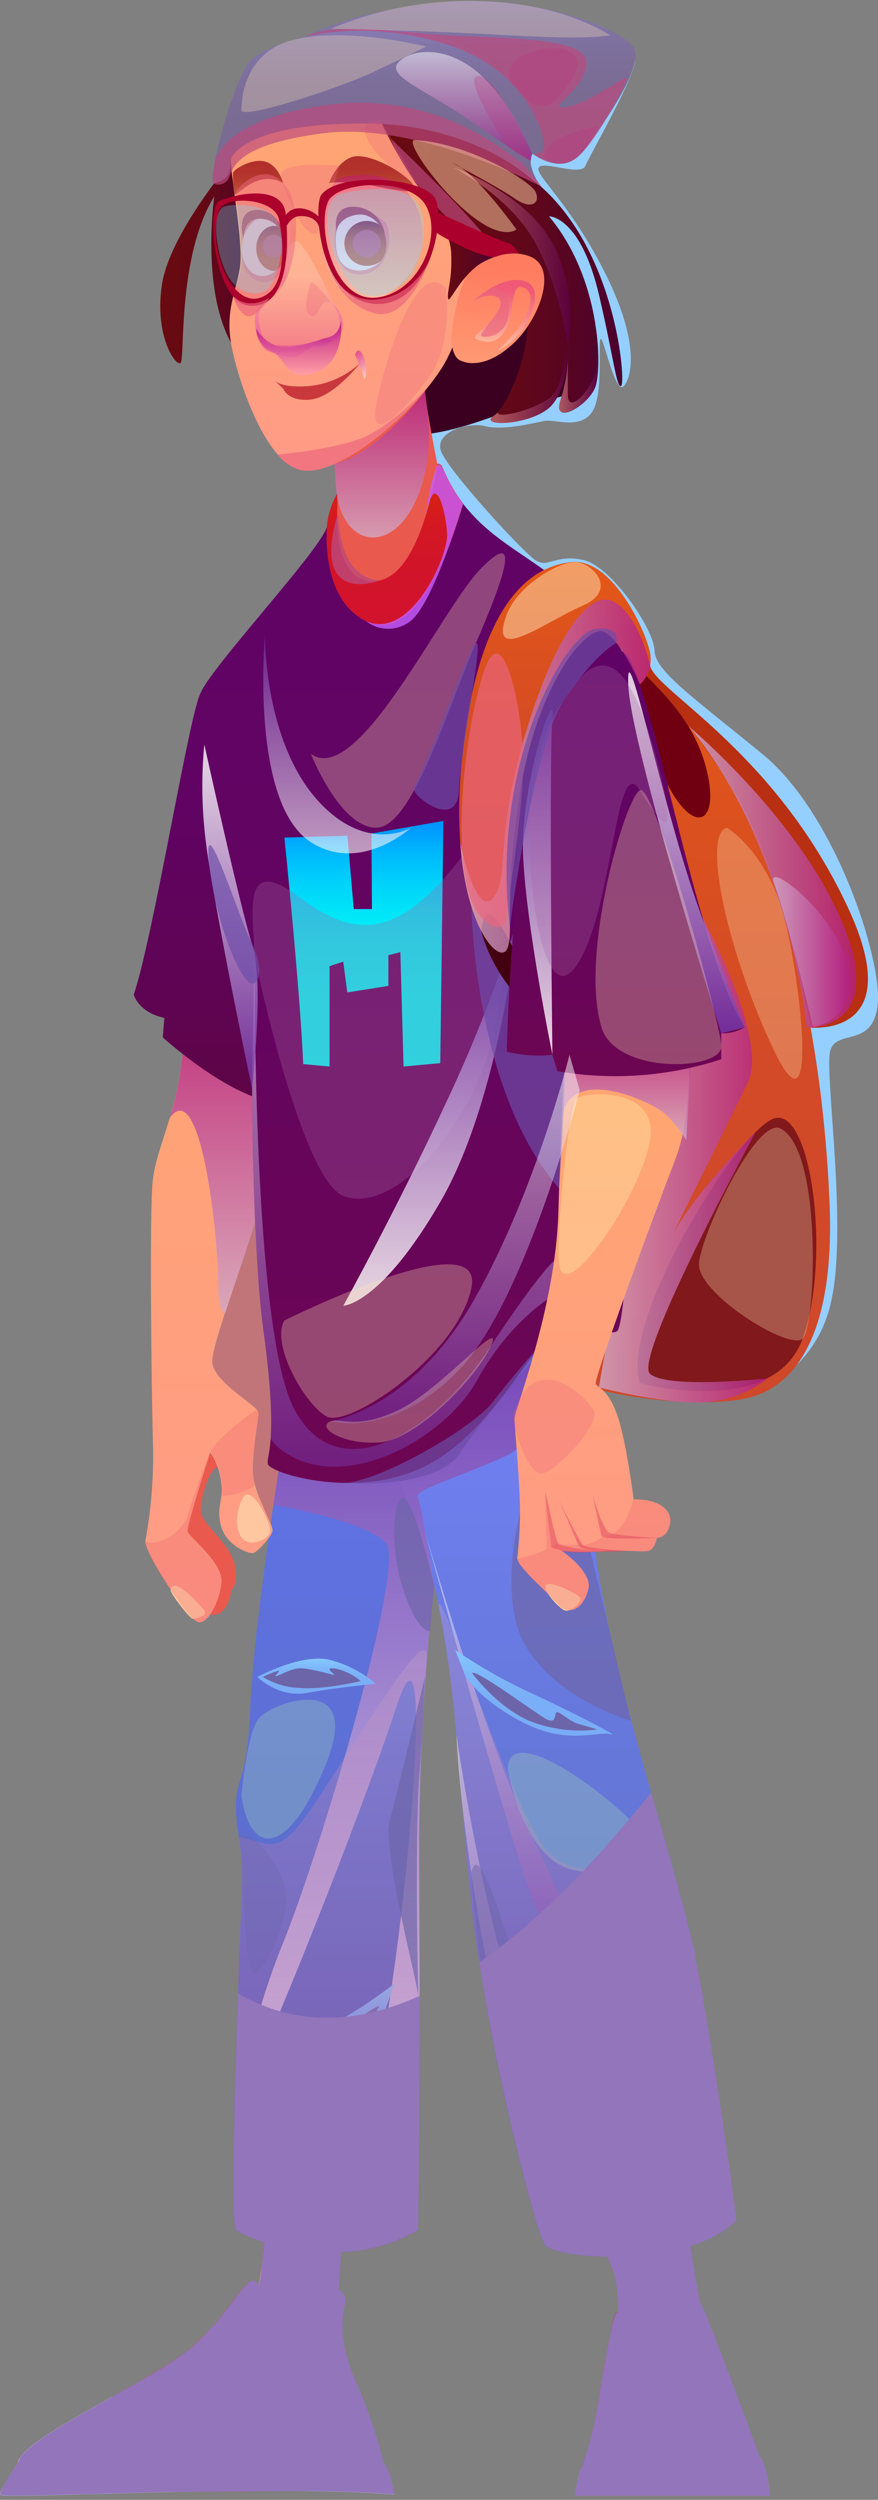 <svg width="199" height="566" viewBox="0 0 199 566" fill="none" xmlns="http://www.w3.org/2000/svg">
<rect x="0" y="0" width="199" height="566" fill="#808080" stroke="none"/>
<path d="M143.937 13.62C143.801 17.676 133.703 35.056 132.686 37.537C131.669 40.018 123.084 36.296 122.104 37.934C121.124 39.571 128.691 45.377 136.755 61.044C144.818 76.712 143.416 84.899 141.456 87.368C139.496 89.837 136.804 76.203 136.134 76.749C135.465 77.295 136.916 89.613 134.088 93.446C131.259 97.28 125.838 94.848 123.345 95.32C120.851 95.791 114.029 97.515 110.034 96.498C106.04 95.481 98.609 97.825 99.899 101.981C101.189 106.137 118.321 124.794 121.286 126.791C124.25 128.789 125.789 125.377 132.214 126.791C138.64 128.206 148.267 142.608 148.341 147.235C148.416 151.862 156.541 157.42 172.891 170.805C189.241 184.19 199.897 216.914 198.941 227.248C197.986 237.581 189.402 232.731 188.137 238.065C186.871 243.399 192.379 279.374 188.137 295.699C186.998 300.352 184.691 304.638 181.435 308.152C178.18 311.667 174.082 314.293 169.529 315.783L127.314 151.502L87.209 141.107L88.697 57.372L106.598 22.514L143.937 13.62Z" fill="#95CFFF"/>
<path d="M147.348 150.733C148.589 156.464 175.582 170.023 192.106 205.316C206.421 235.82 182.864 232.607 182.864 232.607L142.336 148.686L147.348 150.733Z" fill="#B82F11"/>
<path d="M141.021 147.483C141.021 147.483 163.598 169.242 172.033 190.665C180.469 212.089 186.597 239.355 188.011 272.031C189.425 304.706 178.608 314.779 168.734 316.689C158.859 318.599 141.244 317.148 127.139 312.099C113.035 307.05 141.021 147.483 141.021 147.483Z" fill="url(#paint0_linear_0_1808)"/>
<path d="M150.771 176.598C156.974 189.338 163.176 186.956 160.224 174.576C157.271 162.195 148.811 155.794 142.336 148.686C135.86 141.578 150.771 176.598 150.771 176.598Z" fill="#700011"/>
<path fill-rule="evenodd" clip-rule="evenodd" d="M145.015 313.153C140.598 299.222 165.942 257.926 174.874 253.46C183.805 248.994 188.519 284.87 181.92 303.08C175.32 321.291 145.015 313.153 145.015 313.153Z" fill="#81181B"/>
<path style="mix-blend-mode:multiply" opacity="0.8" fill-rule="evenodd" clip-rule="evenodd" d="M135.737 314.133C135.737 314.133 151.863 318.252 160.311 317.458C165.284 317.029 170.026 315.163 173.957 312.087C173.957 312.087 151.305 314.568 147.335 311.045C143.366 307.522 171.314 256.264 171.314 256.264C171.314 256.264 156.019 271.224 151.342 281.731C151.342 281.731 164.169 256.053 169.516 245C174.862 233.947 155.523 200.85 155.523 200.85L135.737 314.133Z" fill="url(#paint1_linear_0_1808)"/>
<path style="mix-blend-mode:multiply" opacity="0.8" fill-rule="evenodd" clip-rule="evenodd" d="M156.13 164.466C156.13 164.466 181.895 186.038 191.323 209.881C200.751 233.723 182.863 232.607 182.863 232.607C182.863 232.607 178.806 191.583 156.13 164.466Z" fill="url(#paint2_linear_0_1808)"/>
<path fill-rule="evenodd" clip-rule="evenodd" d="M60.177 504.961C59.882 509.163 59.356 513.346 58.602 517.49C57.51 522.986 64.879 531.136 69.58 532.376C74.282 533.617 76.155 524.077 76.465 521.882C76.775 519.686 77.408 504.961 77.408 504.961H60.177Z" fill="url(#paint3_linear_0_1808)"/>
<path fill-rule="evenodd" clip-rule="evenodd" d="M136.357 505.346C139.063 511.22 140.338 517.652 140.078 524.115L158.686 522.117C158.686 522.117 155.151 501.55 154.22 493.97C153.29 486.391 136.357 505.346 136.357 505.346Z" fill="url(#paint4_linear_0_1808)"/>
<path d="M99.427 351.225C99.427 351.225 98.981 353.854 98.385 358.829C98.323 359.275 98.274 359.747 98.212 360.231C97.753 364.126 97.232 369.224 96.736 375.427C96.736 375.539 96.736 375.675 96.736 375.811C95.743 388.303 94.9 405.199 95.011 425.692C95.011 434.835 95.086 443.456 95.086 451.383C95.086 483.823 94.689 504.911 94.689 504.911C76.999 515.481 55.501 506.549 53.479 504.911C51.457 503.274 55.03 428.285 54.868 423.273C54.794 420.792 54.422 418.311 54.087 415.83C53.661 413.172 53.462 410.483 53.491 407.792C53.677 402.619 56.121 402.83 56.754 386.17C57.188 374.497 60.227 352.676 61.989 340.668C62.336 338.274 62.646 336.276 62.87 334.837L63.056 333.597L63.155 333.001L63.254 332.332L84.641 324.243L98.112 319.145L98.472 327.729L98.82 336.214L99.427 351.225Z" fill="url(#paint5_linear_0_1808)"/>
<path d="M166.886 502.74C155.362 513.905 125.515 511.535 123.394 508.149C122.435 506.033 121.663 503.837 121.086 501.587C115.184 480.628 110.695 459.297 107.652 437.737C103.93 408.585 104.364 388.378 99.427 363.617C99.105 361.98 98.745 360.379 98.385 358.829C95.606 346.655 90.961 334.985 84.615 324.231L84.144 323.499C84.144 323.499 120.578 290.836 125.515 296.208C130.452 301.579 131.395 327.717 135.439 354.747C139.483 381.778 151.653 418.013 156.18 436.782C160.708 455.551 166.886 502.74 166.886 502.74Z" fill="url(#paint6_linear_0_1808)"/>
<path fill-rule="evenodd" clip-rule="evenodd" d="M86.81 557.608H4.08C4.502 554.309 15.021 548.528 25.529 542.635C33.046 538.418 40.539 534.15 44.335 530.689C45.65 529.449 46.816 528.208 47.92 527.055C54.259 519.996 56.715 513.781 58.588 517.528C58.588 517.528 63.922 528.965 69.914 530.144C75.906 531.322 76.117 518.768 76.117 518.768C76.117 518.768 77.667 518.16 78.138 520.393C78.486 522.08 76.65 524.958 78.002 531.558C78.522 533.96 79.27 536.307 80.235 538.567C80.309 538.777 80.409 538.988 80.496 539.199C85.755 551.406 86.81 557.608 86.81 557.608Z" fill="url(#paint7_linear_0_1808)"/>
<path fill-rule="evenodd" clip-rule="evenodd" d="M172.06 556.194C161.242 552.088 131.979 558.551 131.979 558.551C133.515 554.154 134.656 549.629 135.39 545.029C136.209 540.067 137.387 533.195 138.33 528.58C138.564 526.886 138.98 525.223 139.571 523.618C139.571 523.618 140.513 524.201 142.052 522.564C143.59 520.926 153.923 509.166 159.915 524.089L160.51 525.578C166.341 540.154 172.06 556.194 172.06 556.194Z" fill="url(#paint8_linear_0_1808)"/>
<path fill-rule="evenodd" clip-rule="evenodd" d="M4.081 557.608C4.081 557.608 0 563.575 0 564.828C0 566.081 59.706 562.347 89.317 564.828C89.317 564.828 88.771 559.965 86.836 557.608C84.9 555.251 4.081 557.608 4.081 557.608Z" fill="#ABA2D7"/>
<path fill-rule="evenodd" clip-rule="evenodd" d="M131.977 558.551C130.997 559.494 130.377 565.088 130.377 565.088H174.453C174.453 565.088 174.142 558.39 172.108 556.194C170.074 553.998 147.509 553.378 131.977 558.551Z" fill="#ABA2D7"/>
<path fill-rule="evenodd" clip-rule="evenodd" d="M42.191 556.765L4.095 557.571C4.516 554.271 15.036 548.49 25.543 542.598C25.593 542.598 38.196 547.957 42.191 556.765Z" fill="#E1E3FF"/>
<path fill-rule="evenodd" clip-rule="evenodd" d="M86.81 557.608H68.203L67.954 556.566C67.954 556.566 74.256 544.099 80.248 538.529C80.322 538.74 80.421 538.951 80.508 539.162C85.756 551.406 86.81 557.608 86.81 557.608Z" fill="#E1E3FF"/>
<path fill-rule="evenodd" clip-rule="evenodd" d="M135.104 557.608C135.104 557.608 142.907 542.251 155.126 540.378C167.345 538.504 172.059 556.194 172.059 556.194C172.059 556.194 160.051 551.976 135.104 557.608Z" fill="#E1E3FF"/>
<path style="mix-blend-mode:multiply" opacity="0.8" fill-rule="evenodd" clip-rule="evenodd" d="M125.825 302.262C125.825 302.262 125.043 324.876 114.859 329.553C108.917 332.295 102.739 334.515 98.794 336.14C95.978 337.381 94.291 338.274 94.663 338.956C95.507 340.519 98.013 356.695 98.248 358.196C98.251 358.234 98.251 358.271 98.248 358.308C98.248 358.308 98.248 358.953 98.248 360.169C95.867 381.905 94.79 403.765 95.023 425.631C95.023 434.773 95.097 443.395 95.097 451.321C94.018 475.288 92.753 495.372 91.5 498.783C88.113 508 75.956 509.948 74.306 508.038C72.656 506.127 80.186 500.148 86.848 461.829C93.51 423.509 98.149 360.988 89.825 386.492C81.501 411.997 57.845 470.636 57.113 468.999C56.381 467.361 56.406 459.075 64.457 439.14C72.508 419.205 92.132 354.289 87.443 349.277C82.754 344.265 61.963 340.718 61.963 340.718L62.844 334.887L63.03 333.647L63.129 333.051L63.229 332.381C63.229 332.381 72.061 331.786 87.443 331.538C87.817 331.538 88.19 331.513 88.56 331.463C92.093 330.935 95.475 329.667 98.484 327.742C111.881 319.815 125.825 302.262 125.825 302.262Z" fill="url(#paint9_linear_0_1808)"/>
<path style="mix-blend-mode:multiply" opacity="0.5" d="M96.302 346.684C96.302 346.684 109.65 393.389 120.939 416.587C132.227 439.784 133.79 450.428 133.79 450.428C133.79 450.428 125.479 446.905 116.547 417.529C107.615 388.154 96.302 346.684 96.302 346.684Z" fill="url(#paint10_linear_0_1808)"/>
<path style="mix-blend-mode:multiply" opacity="0.5" d="M103.435 392.67C103.435 392.67 111.957 454.187 127.55 480.052C143.144 505.916 160.064 502.145 161.478 502.604C162.892 503.063 140.787 513.471 130.217 504.961C119.648 496.451 105.32 430.109 103.435 392.67Z" fill="url(#paint11_linear_0_1808)"/>
<path style="mix-blend-mode:multiply" opacity="0.8" fill-rule="evenodd" clip-rule="evenodd" d="M59.147 514.389C61.562 517.492 64.961 519.679 68.786 520.591C75.063 522.005 76.961 514.389 76.961 514.389V510.047C76.961 510.047 65.238 509.724 59.941 507.69L59.147 514.389Z" fill="url(#paint12_linear_0_1808)"/>
<path style="mix-blend-mode:multiply" opacity="0.8" fill-rule="evenodd" clip-rule="evenodd" d="M139.446 515.431C139.446 515.431 151.256 516.473 156.95 511.969L156.392 508.521C156.392 508.521 145.091 511.486 137.784 511.002L139.446 515.431Z" fill="url(#paint13_linear_0_1808)"/>
<path style="mix-blend-mode:multiply" opacity="0.6" fill-rule="evenodd" clip-rule="evenodd" d="M5.31 555.487C7.06 557.77 41.099 549.93 56.829 543.975C72.558 538.021 74.692 552.659 77.384 554.569C80.076 556.48 86.812 556.566 86.812 556.566C86.812 556.566 23.695 556.753 4.095 557.571L5.31 555.487Z" fill="url(#paint14_linear_0_1808)"/>
<path style="mix-blend-mode:multiply" opacity="0.8" fill-rule="evenodd" clip-rule="evenodd" d="M136.356 541.68C141.492 533.456 137.969 554.606 136.877 558.601C135.786 562.595 130.377 565.138 130.377 565.138C130.967 561.885 131.796 558.68 132.858 555.549C134.992 548.751 136.356 541.68 136.356 541.68Z" fill="url(#paint15_linear_0_1808)"/>
<path fill-rule="evenodd" clip-rule="evenodd" d="M49.162 332.319C47.524 332.319 45.167 339.886 45.564 342.467C45.961 345.047 52.065 349.674 53.156 353.979C54.248 358.283 52.375 360.255 52.375 360.255C52.375 360.255 51.693 366.26 47.648 365.565C43.604 364.87 39.052 347.329 39.052 347.329L46.284 323.512L49.708 329.379L49.162 332.319Z" fill="#EA594D"/>
<path fill-rule="evenodd" clip-rule="evenodd" d="M65.289 215.029C65.289 215.029 65.14 225.735 64.409 237.718C64.029 245.91 63.151 254.071 61.779 262.156C59.794 272.08 54.422 286.867 51.036 297.2C49.212 302.746 47.972 307.013 48.133 308.576C48.555 312.595 56.606 317.26 58.28 319.257C58.433 319.406 58.54 319.595 58.59 319.803C58.715 321.266 56.953 329.503 57.424 334.192C57.476 334.715 57.568 335.234 57.697 335.743C58.739 340.184 61.977 345.369 61.766 346.635C61.555 347.9 58.479 351.2 57.536 351.597C56.593 351.994 51.334 350.071 50.093 345.494C49.262 342.305 49.932 340.817 50.18 338.708C50.314 337.602 50.285 336.481 50.093 335.383C49.81 333.02 48.959 330.759 47.612 328.796C47.612 328.796 47.612 328.883 47.612 328.933C47.041 330.719 42.365 345.345 42.501 346.647C42.638 347.95 50.651 353.718 50.18 358.345C49.708 362.972 46.892 368.133 44.697 367.202C42.501 366.272 32.627 351.522 32.949 348.868C34.359 341.275 34.925 333.549 34.636 325.831C34.314 311.727 33.855 274.102 34.636 267.217C35.132 262.789 36.869 258.534 38.507 253.038C39.557 249.573 40.357 246.037 40.901 242.457C41.223 240.311 41.558 237.234 41.881 233.662C43.32 218.205 44.66 193.407 44.66 193.407L65.289 215.029Z" fill="url(#paint16_linear_0_1808)"/>
<path style="mix-blend-mode:multiply" opacity="0.8" fill-rule="evenodd" clip-rule="evenodd" d="M64.456 237.755C64.076 245.947 63.198 254.108 61.826 262.193C59.841 272.117 54.47 286.904 51.083 297.238C50.19 297.238 49.557 295.799 49.52 291.73C49.371 277.315 45.24 243.71 38.504 253.113C39.555 249.647 40.355 246.111 40.899 242.531C41.221 240.385 41.556 237.308 41.879 233.736L63.464 232.644L64.456 237.755Z" fill="url(#paint17_linear_0_1808)"/>
<path fill-rule="evenodd" clip-rule="evenodd" d="M38.666 359.945C39.311 356.67 45.154 363.183 46.245 364.56C47.337 365.937 44.372 366.408 43.764 366.545C43.157 366.681 38.505 360.727 38.666 359.945Z" fill="#FFC79F"/>
<path fill-rule="evenodd" clip-rule="evenodd" d="M83.201 133.118C83.201 133.118 75.684 129.992 74.741 123.095C74.122 119.166 74.96 115.147 77.098 111.794L83.201 133.118Z" fill="#EA594D"/>
<path fill-rule="evenodd" clip-rule="evenodd" d="M85.038 94.166C90 103.036 107.367 95.878 117.527 92.255C127.687 88.633 132.103 92.255 131.867 78.722C131.632 65.188 106.61 41.506 106.61 41.506L59.707 45.774L84.381 92.913L85.038 94.166Z" fill="#3B0020"/>
<path d="M52.336 36.681C52.336 36.681 38.319 53.08 36.669 64.654C35.019 76.228 39.807 82.877 40.899 82.22C41.99 81.562 40.117 58.092 48.578 44.446C48.578 44.446 44.968 68.872 54.371 80.632C63.774 92.392 52.336 36.681 52.336 36.681Z" fill="url(#paint18_linear_0_1808)"/>
<path fill-rule="evenodd" clip-rule="evenodd" d="M75.683 103.172C75.683 103.172 76.924 127.089 82.394 134.693C87.865 142.297 99.427 119.72 99.898 108.915C99.898 108.915 96.921 94.65 96.301 88.496C95.68 82.344 75.683 103.172 75.683 103.172Z" fill="#EA594D"/>
<g style="mix-blend-mode:multiply" opacity="0.68">
<path fill-rule="evenodd" clip-rule="evenodd" d="M121.892 330.794C121.892 330.794 113.531 348.57 116.583 365.689C119.634 382.808 143.03 389.668 143.03 389.668C143.03 389.668 137.659 367.265 133.826 351.299C129.993 335.334 121.892 330.794 121.892 330.794Z" fill="#6D65A9"/>
</g>
<path fill-rule="evenodd" clip-rule="evenodd" d="M99.899 83.683C98.899 85.193 97.823 86.65 96.674 88.05L96.6 88.137C88.251 98.322 74.667 108.357 67.708 106.31C65.841 105.651 64.198 104.477 62.969 102.924C57.375 96.585 53.343 83.572 52.351 77.593C51.11 70.025 53.591 65.882 54.385 60.449C55.179 55.015 52.351 40.34 52.351 36.668C52.351 32.996 60.327 13.892 80.175 11.362C93.101 9.724 110.022 19.822 112.428 27.302C114.835 34.783 107.466 72.246 99.899 83.683Z" fill="url(#paint19_linear_0_1808)"/>
<path d="M140.798 87.356C139.731 88.025 139.148 81.265 135.836 67.073C131.605 48.813 124.435 48.974 124.435 48.974C130.638 56.417 133.677 65.523 134.905 73.164C134.905 73.164 134.905 73.239 134.905 73.276C135.984 80.074 135.649 85.681 134.905 87.678C133.255 91.983 124.981 96.61 127.065 90.494C128.014 87.538 128.557 84.466 128.678 81.364C128.733 80.281 128.733 79.197 128.678 78.114C128.678 78.114 128.678 78.635 128.678 79.491C128.678 82.108 128.194 87.889 125.266 91.511C121.384 96.337 107.639 96.92 112.092 93.992C112.344 93.819 112.573 93.614 112.774 93.385C117.476 88.422 125.998 63.773 112.067 58.228C97.404 52.386 86.228 27.364 86.228 27.364C99.611 28.029 112.373 33.216 122.426 42.077C139.855 57.373 141.852 86.698 140.798 87.356Z" fill="url(#paint20_linear_0_1808)"/>
<path fill-rule="evenodd" clip-rule="evenodd" d="M106.411 61.379C106.411 61.379 113.321 55.437 120.057 58.042C126.793 60.647 122.029 72.543 116.335 77.791C110.641 83.038 106.213 82.641 104.141 81.512C102.069 80.383 102.317 75.583 102.317 75.583C102.317 75.583 103.521 65.026 106.411 61.379Z" fill="url(#paint21_linear_0_1808)"/>
<path d="M94.664 41.456C94.664 41.456 102.033 50.959 102.268 57.372C102.504 63.786 101.301 65.659 101.537 67.544C101.772 69.43 105.072 60.101 112.106 58.179L94.664 41.456Z" fill="url(#paint22_linear_0_1808)"/>
<path style="mix-blend-mode:multiply" opacity="0.3" d="M107.069 68.314C107.069 68.314 113.272 62.421 118.432 63.5C123.593 64.58 120.529 71.75 118.432 74.764C116.908 76.754 114.947 78.366 112.701 79.478C112.701 79.478 117.589 74.963 119.114 71.725C120.64 68.487 120.851 65.721 118.333 65.001C115.815 64.282 116.559 70.286 114.909 74.008C113.259 77.729 110.456 77.841 108.26 76.91C106.064 75.98 110.518 74.814 112.8 70.819C115.083 66.825 111.088 65.746 107.069 68.314Z" fill="url(#paint23_linear_0_1808)"/>
<g style="mix-blend-mode:multiply" opacity="0.68">
<path d="M110.864 65.46C114.424 64.406 115.987 67.78 115.156 71.799C115.056 72.478 114.823 73.13 114.471 73.718C114.119 74.307 113.654 74.82 113.103 75.229C112.553 75.638 111.927 75.935 111.262 76.102C110.596 76.269 109.905 76.303 109.226 76.203C107.986 75.719 113.556 71.018 113.605 68.35C113.655 65.683 109.164 66.589 108.854 66.825C108.544 67.06 110.864 65.46 110.864 65.46Z" fill="#EB657C"/>
</g>
<path fill-rule="evenodd" clip-rule="evenodd" d="M69.195 8.323C69.195 8.323 78.97 2.666 99.897 0.557C120.825 -1.552 142.435 6.933 143.849 11.188C145.263 15.443 138.366 26.075 132.25 34.088C126.134 42.102 117.562 31.744 114.176 30.019C110.789 28.295 70.038 9.017 70.038 9.017L69.195 8.323Z" fill="url(#paint24_linear_0_1808)"/>
<path fill-rule="evenodd" clip-rule="evenodd" d="M48.579 41.457C46.83 41.792 51.556 22.204 55.947 14.835C60.339 7.467 93.088 1.897 108.83 12.503C124.572 23.11 123.952 32.054 121.235 34.249C118.519 36.445 122.414 42.027 122.414 42.027C122.414 42.027 108.855 28.295 83.623 27.972C58.391 27.65 53.454 34.088 52.499 35.552C51.841 36.482 53.429 40.514 48.579 41.457Z" fill="url(#paint25_linear_0_1808)"/>
<path d="M45.439 156.935C42.785 162.27 35.019 210.873 30.317 225.238C30.317 225.238 31.384 229.22 37.252 230.473L36.904 234.889C36.904 234.889 54.371 250.805 65.349 249.701C76.328 248.597 57.038 182.589 57.038 182.589L45.439 156.935Z" fill="url(#paint26_linear_0_1808)"/>
<path d="M139.855 301.393C136.332 303.266 135.86 294.831 128.33 298.974C120.8 303.117 112.824 323.027 97.318 331.475C81.811 339.923 61.12 333.609 60.71 331.475C60.512 330.446 61.082 329.379 61.343 325.707C61.628 321.725 61.554 314.716 59.718 301.393C57.882 288.07 57.299 265.418 57.125 246.5V246.438C56.976 228.55 57.212 214.024 57.212 214.024C49.657 195.528 43.107 162.939 45.452 156.96C47.797 150.981 73.661 123.466 74.132 119.038C74.376 116.494 75.163 114.032 76.44 111.818V114.969C76.44 114.969 75.038 132.671 85.371 131.579C95.705 130.488 99.129 105.256 99.129 105.256C99.129 105.256 99.029 104.747 99.873 105.256C100.493 105.628 101.176 109.188 104.959 114.063C106.554 116.095 108.34 117.969 110.293 119.658C118.902 127.176 133.168 132.969 140.996 147.483C148.824 161.997 143.44 299.532 139.855 301.393Z" fill="url(#paint27_linear_0_1808)"/>
<g style="mix-blend-mode:multiply" opacity="0.68">
<path fill-rule="evenodd" clip-rule="evenodd" d="M78.276 335.755C86.959 335.036 107.279 323.139 111.571 317.57C115.863 312 122.351 304.569 122.351 304.569L121.222 307.707C121.222 307.707 109.797 320.621 104.264 328.995C98.732 337.368 78.276 335.755 78.276 335.755Z" fill="#6D4CA9"/>
</g>
<path style="mix-blend-mode:multiply" opacity="0.5" fill-rule="evenodd" clip-rule="evenodd" d="M125.826 285.304L124.585 293.888C124.585 293.888 115.418 299.297 108.136 312.496C100.854 325.695 77.582 338.931 63.478 328.064C62.648 327.409 61.927 326.626 61.344 325.744C61.63 321.762 61.555 314.753 59.719 301.43C57.883 288.107 57.3 265.455 57.127 246.538V246.438L57.747 211.903C57.672 220.884 57.226 301.529 66.765 319.182C76.875 337.889 98.498 324.045 110.716 305.536C122.936 287.028 125.826 285.304 125.826 285.304Z" fill="url(#paint28_linear_0_1808)"/>
<path fill-rule="evenodd" clip-rule="evenodd" d="M154.716 256.871C154.289 258.82 153.721 260.736 153.016 262.602C148.551 274.139 134.409 312.471 135.029 313.364C135.649 314.257 137.969 314.704 139.991 320.658C142.013 326.613 143.613 339.477 143.613 339.477C149.493 339.378 152.545 342.032 151.838 345.171C151.131 348.309 148.898 348.198 148.898 348.198C148.898 348.198 148.427 350.679 147.136 351.1C145.846 351.522 140.673 350.778 136.679 351.225C133.547 351.461 130.4 351.419 127.276 351.1C127.276 351.1 134.099 355.703 133.392 359.561C132.685 363.419 129.434 366.458 126.457 363.171C123.778 360.231 118.443 355.728 117.401 353.358L117.253 352.936C117.241 352.838 117.241 352.738 117.253 352.639C117.633 349.344 117.84 346.031 117.873 342.715C117.873 335.842 116.632 323.288 116.632 321.204C116.632 319.12 125.874 296.394 126.556 274.573C126.767 267.13 127.028 260.283 127.276 254.564C127.76 243.635 128.194 236.701 128.194 236.701C132.598 234.604 149.617 235.522 154.567 235.832L155.932 235.919C155.932 235.919 156.006 236.564 156.081 237.718C156.47 244.135 156.012 250.575 154.716 256.871Z" fill="url(#paint29_linear_0_1808)"/>
<path fill-rule="evenodd" clip-rule="evenodd" d="M64.458 189.636C64.458 189.636 67.931 223.129 68.725 240.931L74.692 241.477V218.75L77.793 217.733L78.712 224.705L88.028 223.216V216.269L90.744 215.587L91.464 241.477L99.788 240.708L100.495 185.865L84.195 188.73L84.306 205.824H80.175L78.749 189.226L64.458 189.636Z" fill="url(#paint30_linear_0_1808)"/>
<g style="mix-blend-mode:multiply" opacity="0.3">
<path fill-rule="evenodd" clip-rule="evenodd" d="M58.019 218.142C56.779 204.1 55.389 193.766 68.117 203.318C80.845 212.87 90.719 212.213 104.601 194.064C118.482 175.916 116.435 225.772 108.831 243.61C101.226 261.449 87.283 274.449 77.818 270.777C68.353 267.105 58.019 218.142 58.019 218.142Z" fill="#A965A6"/>
</g>
<path style="mix-blend-mode:multiply" opacity="0.8" fill-rule="evenodd" clip-rule="evenodd" d="M156.702 238.636L155.536 258.149C155.536 258.149 155.263 257.653 154.717 256.908C153.597 255.236 152.299 253.689 150.847 252.294C147.82 249.391 127.712 240.112 127.277 254.601H127.215C127.699 243.672 128.133 236.738 128.133 236.738C132.537 234.641 149.557 235.559 154.507 235.869L156.02 237.755L156.702 238.636Z" fill="url(#paint31_linear_0_1808)"/>
<path style="mix-blend-mode:multiply" opacity="0.8" fill-rule="evenodd" clip-rule="evenodd" d="M117.539 207.449C117.539 207.449 113.532 248.386 99.899 271.956C86.266 295.526 77.806 295.637 77.806 295.637C77.806 295.637 89.789 274.028 101.065 249.738C107.543 236.046 113.048 221.915 117.539 207.449Z" fill="url(#paint32_linear_0_1808)"/>
<g style="mix-blend-mode:multiply" opacity="0.68">
<path fill-rule="evenodd" clip-rule="evenodd" d="M106.858 205.278C106.858 205.278 107.317 246.885 126.707 269.053C126.707 269.053 128.89 238.834 128.084 225.238C127.277 211.642 114.909 213.131 114.909 213.131L106.858 205.278Z" fill="#6D4CA9"/>
</g>
<path d="M147.347 150.733C147.086 152.366 146.266 153.856 145.027 154.951C145.027 154.951 141.083 145.374 137.088 143.141C133.094 140.908 121.594 155.187 117.835 179.637C114.077 204.088 116.595 211.89 114.858 215.004C113.121 218.118 105.703 210.65 104.301 190.715C103.876 184.03 104.055 177.321 104.835 170.668C108.432 137.807 119.299 128.317 129.583 127.25C139.147 126.308 147.136 144.32 147.446 148.562C147.51 149.287 147.477 150.017 147.347 150.733Z" fill="url(#paint33_linear_0_1808)"/>
<path d="M109.066 210.799C110.939 197.153 119.089 224.444 126.433 231.887C133.777 239.33 113.668 228.315 109.066 210.799Z" fill="#420011"/>
<path d="M141.021 147.483C146.901 148.873 157.483 214.806 168.759 232.607C167.168 233.565 165.33 234.035 163.474 233.959V239.827C151.501 243.752 138.749 244.68 126.333 242.531L125.204 238.81C121.742 239.202 118.237 238.966 114.859 238.115C114.859 238.115 115.169 218.999 118.469 186.249C121.768 153.5 141.021 147.483 141.021 147.483Z" fill="url(#paint34_linear_0_1808)"/>
<path d="M74.578 41.457C74.578 41.457 76.154 36.867 79.677 35.577C83.2 34.286 91.908 38.988 93.781 42.027C95.655 45.066 85.483 41.841 80.62 41.457C75.757 41.072 74.578 41.457 74.578 41.457Z" fill="url(#paint35_linear_0_1808)"/>
<path d="M64.173 41.456C64.173 41.456 63.069 37.078 59.707 36.495C56.903 35.974 53.02 38.306 52.809 39.124C52.747 40.731 52.851 42.34 53.12 43.925C53.293 45.128 58.057 38.033 64.173 41.456Z" fill="url(#paint36_linear_0_1808)"/>
<g style="mix-blend-mode:multiply" opacity="0.68">
<path d="M75.846 53.204C75.722 54.817 75.846 62.297 81.726 62.136C87.606 61.974 89.02 54.842 87.829 51.17C87.073 48.862 76.627 43.317 75.846 53.204Z" fill="#EB657C"/>
</g>
<g style="mix-blend-mode:multiply" opacity="0.68">
<path d="M65.114 55.164C65.697 60.3 62.522 64.567 59.16 63.848C55.798 63.128 53.491 59.122 55.438 52.559C57.15 47.014 64.171 46.94 65.114 55.164Z" fill="#EB657C"/>
</g>
<path fill-rule="evenodd" clip-rule="evenodd" d="M86.277 59.121L85.967 59.431C82.32 62.644 77.222 61.429 76.403 57.335C75.795 54.308 75.547 48.478 81.055 47.994C82.194 47.943 83.322 48.231 84.296 48.823C85.27 49.415 86.046 50.284 86.525 51.318C87.902 53.899 88.026 57.26 86.277 59.121Z" fill="#FFEAEA"/>
<path fill-rule="evenodd" clip-rule="evenodd" d="M64.793 57.508C64.69 58.266 64.434 58.996 64.042 59.652C63.65 60.309 63.129 60.879 62.51 61.329C60.736 62.743 58.243 63.24 56.308 60.92C52.933 56.888 55.675 49.681 59.397 49.284C60.208 49.196 61.028 49.352 61.75 49.732C62.473 50.112 63.066 50.699 63.453 51.418C64.48 53.275 64.946 55.391 64.793 57.508Z" fill="#FFEAEA"/>
<path d="M86.276 59.122C85.515 59.718 84.599 60.084 83.636 60.178C82.674 60.273 81.704 60.09 80.841 59.653C79.979 59.216 79.259 58.541 78.766 57.709C78.273 56.877 78.027 55.922 78.058 54.955C78.088 53.988 78.394 53.05 78.939 52.251C79.484 51.452 80.246 50.825 81.134 50.443C82.023 50.062 83.002 49.941 83.957 50.096C84.912 50.251 85.802 50.675 86.524 51.319C87.901 53.899 88.025 57.261 86.276 59.122Z" fill="url(#paint37_linear_0_1808)"/>
<g style="mix-blend-mode:multiply" opacity="0.77">
<path d="M86.266 55.164C86.266 55.785 86.082 56.392 85.737 56.908C85.392 57.424 84.902 57.826 84.328 58.064C83.755 58.301 83.124 58.364 82.515 58.242C81.906 58.121 81.347 57.822 80.908 57.383C80.469 56.944 80.17 56.385 80.049 55.776C79.928 55.168 79.99 54.537 80.228 53.963C80.465 53.39 80.868 52.9 81.384 52.555C81.9 52.21 82.507 52.026 83.127 52.026C83.96 52.026 84.758 52.356 85.347 52.945C85.935 53.534 86.266 54.332 86.266 55.164Z" fill="#BD4F81"/>
</g>
<path d="M64.792 57.509C64.689 58.267 64.434 58.996 64.041 59.653C63.649 60.309 63.128 60.88 62.51 61.33C62.398 61.342 62.286 61.342 62.175 61.33C59.917 61.33 58.081 59.047 58.081 56.231C58.081 53.415 59.917 51.145 62.175 51.145C62.6 51.148 63.021 51.232 63.415 51.393C64.46 53.254 64.939 55.38 64.792 57.509Z" fill="url(#paint38_linear_0_1808)"/>
<g style="mix-blend-mode:multiply" opacity="0.77">
<path d="M64.693 56.256C64.589 56.733 64.352 57.172 64.009 57.52C63.667 57.868 63.232 58.112 62.756 58.223C62.28 58.333 61.782 58.307 61.321 58.146C60.86 57.985 60.453 57.696 60.15 57.314C59.846 56.931 59.657 56.47 59.605 55.984C59.553 55.498 59.64 55.007 59.856 54.569C60.072 54.131 60.408 53.763 60.825 53.508C61.242 53.253 61.723 53.122 62.212 53.13C62.949 53.229 63.619 53.61 64.082 54.193C64.545 54.776 64.763 55.515 64.693 56.256Z" fill="#BD4F81"/>
</g>
<path d="M76.279 52.448C76.279 52.448 76.453 49.371 80.795 48.639C85.137 47.907 87.221 53.043 87.221 53.043C87.005 51.417 86.238 49.915 85.048 48.786C83.859 47.658 82.318 46.971 80.683 46.84C74.803 46.332 76.279 52.448 76.279 52.448Z" fill="#9D1D36"/>
<path d="M64.444 53.874C64.444 53.874 63.675 47.672 58.465 47.523C53.255 47.374 55.14 53.874 55.14 53.874C55.14 53.874 55.252 49.731 58.465 49.532C63.067 49.26 64.444 53.874 64.444 53.874Z" fill="#9D1D36"/>
<path style="mix-blend-mode:multiply" opacity="0.3" d="M65.176 45.798C65.176 45.798 66.169 56.219 64.171 62.533C62.174 68.847 58.291 67.668 57.82 71.427C57.349 75.186 59.172 78.97 60.698 79.478C62.224 79.987 64.754 81.116 66.901 80.719C69.047 80.322 70.622 77.779 73.599 77.717C74.232 77.696 74.852 77.537 75.416 77.251C75.98 76.965 76.474 76.558 76.865 76.061C77.255 75.563 77.531 74.985 77.674 74.369C77.817 73.753 77.824 73.113 77.693 72.494C77.347 70.93 76.409 69.561 75.076 68.673C75.734 69.293 76.244 70.053 76.566 70.897C76.888 71.742 77.015 72.648 76.936 73.549C76.564 76.427 73.314 76.724 70.138 77.605C66.963 78.486 62.323 78.424 60.797 77.717C59.272 77.01 58.006 72.01 58.949 70.137C59.892 68.264 63.812 66.862 65.151 62.483C66.491 58.104 65.176 45.798 65.176 45.798Z" fill="url(#paint39_linear_0_1808)"/>
<path style="mix-blend-mode:multiply" opacity="0.2" d="M75.099 67.805C75.099 67.805 78.3 71.663 76.96 74.789C75.62 77.915 71.862 78.51 67.768 79.49C63.674 80.471 60.325 79.366 58.973 77.01C57.62 74.653 57.571 71.067 59.618 69.269C61.665 67.47 64.58 66.056 64.803 62.086C65.026 58.117 64.927 55.524 66.813 54.569C68.698 53.613 75.099 67.805 75.099 67.805Z" fill="url(#paint40_linear_0_1808)"/>
<path style="mix-blend-mode:multiply" opacity="0.8" d="M70.462 78.833C70.462 78.833 70.673 77.89 72.323 77.096C72.724 76.856 73.182 76.729 73.65 76.729C74.118 76.729 74.576 76.856 74.977 77.096C74.977 77.096 74.183 79.156 70.462 78.833Z" fill="url(#paint41_linear_0_1808)"/>
<path style="mix-blend-mode:multiply" opacity="0.8" d="M58.082 74.318C58.082 74.318 58.776 76.427 62.175 78.126C65.574 79.826 72 76.886 74.58 76.315C77.161 75.744 77.297 72.594 77.297 72.594C77.297 72.594 78.352 81.835 71.529 84.341C64.706 86.847 64.904 80.88 61.443 79.516C60.433 79.078 59.574 78.35 58.976 77.425C58.378 76.5 58.067 75.419 58.082 74.318Z" fill="url(#paint42_linear_0_1808)"/>
<g style="mix-blend-mode:multiply" opacity="0.3">
<path d="M74.951 68.425C72.47 67.185 72.271 72.668 70.324 71.427C68.376 70.187 70.038 65.758 70.324 64.232C70.609 62.706 74.951 68.425 74.951 68.425Z" fill="#EB657C"/>
</g>
<g style="mix-blend-mode:multiply" opacity="0.5">
<path d="M53.479 64.654C50.378 73.003 63.13 68.09 65.177 62.533C67.224 56.975 68.638 46.406 64.172 41.444C59.706 36.482 54.062 42.201 53.628 43.305C53.194 44.409 54.968 53.936 54.806 58.191C54.794 60.412 54.343 62.608 53.479 64.654Z" fill="#EB657C"/>
</g>
<g style="mix-blend-mode:multiply" opacity="0.3">
<path d="M63.713 40.191C62.398 36.184 76.95 37.499 76.962 37.487C76.975 37.474 72.236 53.663 71.491 53.043C70.747 52.422 68.192 53.824 63.713 40.191Z" fill="#EB657C"/>
</g>
<path style="mix-blend-mode:multiply" opacity="0.3" d="M77.297 40.191C73.799 40.948 69.63 56.802 76.962 65.262C84.293 73.722 96.14 61.826 95.793 53.13C95.445 44.434 89.925 37.462 77.297 40.191Z" fill="url(#paint43_linear_0_1808)"/>
<path d="M62.173 86.127C62.173 86.127 63.724 88.025 70.46 87.368C74.63 86.867 78.536 85.065 81.625 82.219C81.625 82.219 75.67 89.874 70.46 90.457C65.25 91.04 64.171 87.975 64.171 87.975L62.173 86.127Z" fill="#C9383C"/>
<path style="mix-blend-mode:multiply" opacity="0.5" d="M80.459 80.347C81.414 77.518 83.275 81.587 82.94 84.651C82.605 87.715 82.406 84.056 80.459 80.347Z" fill="url(#paint44_linear_0_1808)"/>
<g style="mix-blend-mode:multiply" opacity="0.68">
<path d="M96.586 88.15C88.237 98.334 74.654 108.37 67.695 106.323C65.827 105.664 64.184 104.49 62.956 102.936C62.956 102.936 76.204 101.696 82.395 99.041C88.213 96.573 95.668 89.067 96.586 88.15Z" fill="#EB657C"/>
</g>
<g style="mix-blend-mode:multiply" opacity="0.3">
<path d="M101.064 65.324C94.862 58.265 88.064 78.883 85.484 90.593C82.903 102.304 92.145 92.566 97.467 84.974C102.789 77.382 101.064 65.324 101.064 65.324Z" fill="#EB657C"/>
</g>
<g style="mix-blend-mode:multiply" opacity="0.3">
<path d="M86.265 27.315C78.512 27.191 85.397 35.577 88.845 37.971C91.188 39.632 93.441 41.417 95.594 43.318L86.265 27.315Z" fill="#EB657C"/>
</g>
<path style="mix-blend-mode:multiply" opacity="0.8" d="M76.092 109.772C76.96 123.182 87.256 125.601 93.186 115.416C99.116 105.231 96.796 92.281 96.796 92.281L96.3 88.559C96.3 88.559 86.599 102.019 75.819 105.07L76.092 109.772Z" fill="url(#paint45_linear_0_1808)"/>
<g style="mix-blend-mode:multiply" opacity="0.68">
<path d="M48.565 37.288C48.565 37.288 49.136 26.992 74.616 23.705C100.096 20.418 116.619 36.11 117.562 36.37C118.505 36.631 122.785 42.288 122.785 42.288C122.785 42.288 94.526 27.401 73.288 30.168C52.051 32.934 52.969 38.715 51.641 40.675C51.273 41.211 50.716 41.589 50.082 41.734C49.448 41.879 48.782 41.78 48.218 41.456C48.25 40.062 48.366 38.67 48.565 37.288Z" fill="#BD4A7C"/>
</g>
<g style="mix-blend-mode:multiply" opacity="0.68">
<path d="M69.195 8.322C69.195 8.322 83.386 4.316 101.336 10.072C119.287 15.828 123.169 30.081 123.343 32.773C123.517 35.465 120.564 34.708 120.564 34.708C120.564 34.708 125.526 38.814 130.054 36.159C134.582 33.505 141.914 18.892 142.149 17.713C142.385 16.535 132.684 23.99 127.983 24.313C123.281 24.635 133.193 20.293 132.883 14.029C132.572 7.764 110.727 8.943 95.791 7.566C80.856 6.189 74.293 5.916 69.195 8.322Z" fill="#BD4A7C"/>
</g>
<path fill-rule="evenodd" clip-rule="evenodd" d="M104.986 114.039C101.14 127.275 93.498 145.808 82.954 140.635C72.41 135.462 74.122 119.001 74.122 119.001C74.365 116.457 75.152 113.995 76.429 111.781V114.932C76.429 114.932 75.027 132.634 85.361 131.542C95.694 130.451 99.118 105.219 99.118 105.219C99.118 105.219 99.019 104.71 99.862 105.219C100.52 105.603 101.264 109.164 104.986 114.039Z" fill="url(#paint46_linear_0_1808)"/>
<path style="mix-blend-mode:multiply" opacity="0.5" fill-rule="evenodd" clip-rule="evenodd" d="M120.565 34.708C120.565 34.708 116.323 23.63 108.83 16.857C101.338 10.084 92.939 11.051 90.223 14.19C87.506 17.328 96.921 20.529 106.572 27.314C116.224 34.1 120.305 36.37 120.305 36.37L120.565 34.708Z" fill="url(#paint47_linear_0_1808)"/>
<g style="mix-blend-mode:multiply" opacity="0.3">
<path fill-rule="evenodd" clip-rule="evenodd" d="M109.387 17.378C104.363 15.716 110.628 26.235 113.642 31.024C116.657 35.812 120.341 36.395 120.341 36.395C119.266 32.302 117.594 28.39 115.379 24.784C111.409 17.949 109.387 17.378 109.387 17.378Z" fill="#BD337C"/>
</g>
<path style="mix-blend-mode:multiply" opacity="0.8" fill-rule="evenodd" clip-rule="evenodd" d="M147.348 150.733C147.087 152.365 146.267 153.856 145.028 154.951C145.028 154.951 141.083 145.374 137.089 143.141C133.094 140.908 121.595 155.187 117.836 179.637C114.077 204.087 116.596 211.89 114.859 215.004C113.122 218.118 105.704 210.65 104.302 190.715C104.501 191.707 107.937 207.846 111.745 203.318C115.554 198.79 112.068 190.442 118.58 167.877C125.093 145.312 133.219 133.254 139.012 136.194C144.805 139.134 147.348 150.733 147.348 150.733Z" fill="url(#paint48_linear_0_1808)"/>
<path style="mix-blend-mode:multiply" opacity="0.6" fill-rule="evenodd" clip-rule="evenodd" d="M60.054 143.811C60.054 143.811 59.756 167.864 72.174 181.411C83.202 193.444 93.188 187.39 93.188 187.39C93.188 187.39 81.738 197.885 70.462 190.69C56.605 181.808 60.054 143.811 60.054 143.811Z" fill="url(#paint49_linear_0_1808)"/>
<path fill-rule="evenodd" clip-rule="evenodd" d="M111.721 450.428C111.721 450.428 129.287 462.66 141.741 462.3C154.196 461.94 156.838 451.768 156.838 451.768C157.104 458.033 154.955 464.16 150.834 468.887C143.85 477.112 131.929 465.736 126.632 460.923C121.335 456.11 127.438 462.771 126.632 463.739C125.826 464.707 111.721 450.428 111.721 450.428Z" fill="url(#paint50_linear_0_1808)"/>
<g style="mix-blend-mode:multiply" opacity="0.8">
<path fill-rule="evenodd" clip-rule="evenodd" d="M130.726 461.865C130.726 461.865 141.494 467.274 143.305 467.038C145.116 466.803 142.598 464.93 143.925 464.557C145.252 464.185 149.098 466.282 149.805 465.264C150.512 464.247 147.771 464.719 151.219 461.89C153.069 460.547 154.529 458.736 155.449 456.643C155.449 456.643 154.531 468.924 146.381 470.177C138.231 471.43 130.726 461.865 130.726 461.865Z" fill="#6D65A9"/>
</g>
<path style="mix-blend-mode:multiply" opacity="0.8" fill-rule="evenodd" clip-rule="evenodd" d="M125.204 238.797C125.204 238.797 124.385 171.512 125.204 162.654C126.023 153.797 117.947 177.615 118.555 193.444C119.163 209.273 125.204 238.797 125.204 238.797Z" fill="url(#paint51_linear_0_1808)"/>
<path style="mix-blend-mode:multiply" opacity="0.8" fill-rule="evenodd" clip-rule="evenodd" d="M163.473 233.959C163.473 233.959 142.93 169.105 142.385 154.926C141.839 140.747 150.721 186.199 159.752 209.409L168.795 232.607L163.473 233.959Z" fill="url(#paint52_linear_0_1808)"/>
<path fill-rule="evenodd" clip-rule="evenodd" d="M87.284 455.229C87.284 455.229 84.058 460.948 75.424 465.798C66.79 470.649 60.749 467.336 58.417 468.217C56.085 469.098 68.155 462.015 75.151 458.43C80.13 455.728 84.876 452.621 89.343 449.138L87.284 455.229Z" fill="url(#paint53_linear_0_1808)"/>
<g style="mix-blend-mode:multiply" opacity="0.8">
<path fill-rule="evenodd" clip-rule="evenodd" d="M85.991 454.361C85.433 453.269 74.045 462.895 71.515 464.62C68.984 466.344 69.865 463.131 69.108 463.218C68.351 463.305 66.627 465.327 64.853 465.873C63.079 466.418 61.132 467.113 61.132 467.113C65.757 467.775 70.476 467.081 74.715 465.116C81.191 461.878 85.991 454.361 85.991 454.361Z" fill="#6D65A9"/>
</g>
<path style="mix-blend-mode:multiply" opacity="0.5" fill-rule="evenodd" clip-rule="evenodd" d="M131.396 246.885C131.396 246.885 119.251 294.335 104.105 310.089C88.958 325.844 75.015 321.775 75.015 321.775C75.015 321.775 93.349 319.133 107.454 294.285C121.559 269.438 129.076 238.797 129.076 238.797L131.396 246.885Z" fill="url(#paint54_linear_0_1808)"/>
<path style="mix-blend-mode:multiply" opacity="0.8" fill-rule="evenodd" clip-rule="evenodd" d="M57.114 246.438C57.114 246.438 47.19 199.163 46.309 187.44C45.707 181.161 45.707 174.838 46.309 168.559C46.309 168.559 54.459 205.564 57.201 214.024C59.942 222.484 57.114 246.438 57.114 246.438Z" fill="url(#paint55_linear_0_1808)"/>
<g style="mix-blend-mode:multiply" opacity="0.68">
<path fill-rule="evenodd" clip-rule="evenodd" d="M106.609 203.319C101.709 189.003 106.87 157.246 110.629 149.728C114.387 142.211 118.345 160.372 118.555 171.512C118.766 182.652 115.33 202.649 114.834 207.487C114.338 212.325 108.706 209.434 106.609 203.319Z" fill="#EB657C"/>
</g>
<g style="mix-blend-mode:multiply" opacity="0.3">
<path fill-rule="evenodd" clip-rule="evenodd" d="M128.057 158.127C138.911 140.177 145.424 158.226 149.493 174.489C153.562 190.752 150.423 187.812 145.015 178.918C139.606 170.023 139.097 204.075 131.369 217.498C123.641 230.92 119.299 201.88 120.08 184.091C120.862 166.302 128.057 158.127 128.057 158.127Z" fill="#A965A6"/>
</g>
<path fill-rule="evenodd" clip-rule="evenodd" d="M57.113 349.277C52.151 349.091 53.664 340.196 55.475 338.633C57.286 337.07 60.723 343.484 61.194 345.99C61.666 348.495 57.907 349.314 57.113 349.277Z" fill="#FFC79F"/>
<path fill-rule="evenodd" clip-rule="evenodd" d="M123.591 359.238C123.715 357.204 130.575 360.739 131.431 361.632C132.287 362.525 129.236 365.242 127.896 364.597C126.556 363.952 123.48 360.565 123.591 359.238Z" fill="#FFC79F"/>
<g style="mix-blend-mode:soft-light" opacity="0.3">
<path fill-rule="evenodd" clip-rule="evenodd" d="M70.462 170.681C81.168 178.409 99.899 137.944 109.067 128.652C118.234 119.361 114.351 130.649 107.826 145.697C101.301 160.744 93.374 187.651 85.15 187.415C76.925 187.179 70.462 170.681 70.462 170.681Z" fill="#FFE3B5"/>
</g>
<path style="mix-blend-mode:multiply" opacity="0.3" fill-rule="evenodd" clip-rule="evenodd" d="M163.586 501.599C162.656 505.841 131.718 513.049 121.099 501.599C115.196 480.641 110.708 459.31 107.664 437.75C103.943 408.598 104.377 388.39 99.439 363.629C99.626 357.687 115.492 408.598 123.567 418.472C131.643 428.347 146.914 419.415 151.144 423.881C155.374 428.347 164.529 497.356 163.586 501.599Z" fill="url(#paint56_linear_0_1808)"/>
<path style="mix-blend-mode:multiply" opacity="0.3" fill-rule="evenodd" clip-rule="evenodd" d="M96.711 375.861C95.719 388.353 94.876 405.249 94.987 425.742C94.987 434.884 95.061 443.506 95.061 451.433C95.061 483.872 94.665 504.961 94.665 504.961C76.975 515.53 55.477 506.598 53.455 504.961C51.433 503.323 55.005 428.335 54.844 423.323C54.77 420.842 54.398 418.361 54.063 415.88C62.511 417.778 63.156 420.78 72.397 406.75C84.902 387.758 97.146 367.264 96.736 375.514C96.736 375.588 96.724 375.725 96.711 375.861Z" fill="url(#paint57_linear_0_1808)"/>
<g style="mix-blend-mode:multiply" opacity="0.68">
<path fill-rule="evenodd" clip-rule="evenodd" d="M92.43 340.072C89.415 335.656 87.852 349.203 91.326 359.697C94.799 370.192 97.466 369.262 97.466 369.262L98.384 358.829C98.384 358.829 94.762 343.484 92.43 340.072Z" fill="#6D65A9"/>
</g>
<path style="mix-blend-mode:multiply" opacity="0.8" fill-rule="evenodd" clip-rule="evenodd" d="M56.828 502.74C59.942 507.702 83.127 505.531 86.811 501.599C90.496 497.666 93.82 464.532 93.82 464.532C93.82 464.532 85.447 489.826 77.954 497.158C70.462 504.489 56.828 502.74 56.828 502.74Z" fill="url(#paint58_linear_0_1808)"/>
<g style="mix-blend-mode:soft-light" opacity="0.3">
<path fill-rule="evenodd" clip-rule="evenodd" d="M115.082 400.547C115.168 388.849 140.313 408.127 145.015 414.59C149.717 421.053 141.641 425.754 130.054 423.398C118.468 421.041 115.082 400.547 115.082 400.547Z" fill="#A7D9B5"/>
</g>
<g style="mix-blend-mode:soft-light" opacity="0.3">
<path fill-rule="evenodd" clip-rule="evenodd" d="M54.718 406.625C56.604 419.676 64.804 421.412 73.76 399.678C82.717 377.945 61.504 385.487 58.688 389.01C55.872 392.533 54.718 406.625 54.718 406.625Z" fill="#A7D9B5"/>
</g>
<g style="mix-blend-mode:multiply" opacity="0.5">
<path fill-rule="evenodd" clip-rule="evenodd" d="M106.807 424.018C109.536 411.613 121.284 465.96 131.394 485.808C141.504 505.656 111.36 494.677 106.807 424.018Z" fill="#6D65A9"/>
</g>
<g style="mix-blend-mode:multiply" opacity="0.68">
<path fill-rule="evenodd" clip-rule="evenodd" d="M96.301 379.682C96.301 379.682 90.223 405.298 88.337 412.121C86.452 418.944 95.222 450.887 94.949 453.058C94.676 455.229 94.044 414.974 94.949 403.351C95.855 391.727 96.301 379.682 96.301 379.682Z" fill="#6D65A9"/>
</g>
<path style="mix-blend-mode:multiply" opacity="0.6" fill-rule="evenodd" clip-rule="evenodd" d="M154.952 432.168C147.683 406.403 147.335 467.039 152.012 480.833C156.689 494.628 164.752 501.599 164.752 501.599C164.752 501.599 160.535 452.016 154.952 432.168Z" fill="url(#paint59_linear_0_1808)"/>
<g style="mix-blend-mode:multiply" opacity="0.3">
<path fill-rule="evenodd" clip-rule="evenodd" d="M150.585 424.886C148.922 421.574 136.765 421.76 131.543 431.312C127.561 438.581 134.756 448.977 135.388 450.49C136.021 452.004 142.832 453.095 146.379 448.232C149.927 443.37 151.465 426.648 150.585 424.886Z" fill="#6D65A9"/>
</g>
<g style="mix-blend-mode:multiply" opacity="0.3">
<path fill-rule="evenodd" clip-rule="evenodd" d="M54.124 415.843C55.154 413.449 62.696 419.639 64.52 427.156C66.344 434.674 59.347 447.141 57.561 446.905C55.774 446.669 54.745 425.606 54.906 423.335C54.854 420.82 54.593 418.314 54.124 415.843Z" fill="#6D65A9"/>
</g>
<g style="mix-blend-mode:multiply" opacity="0.2">
<path fill-rule="evenodd" clip-rule="evenodd" d="M42.462 346.671C42.623 348.073 50.612 353.742 50.141 358.37C49.67 362.997 46.854 368.157 44.658 367.227C42.462 366.296 32.588 351.547 32.91 348.892C34.945 350.455 41.184 347.478 42.574 342.938C43.814 338.769 46.37 331.773 47.536 328.957C47.002 330.793 42.326 345.369 42.462 346.671Z" fill="#E2455E"/>
</g>
<g style="mix-blend-mode:multiply" opacity="0.2">
<path fill-rule="evenodd" clip-rule="evenodd" d="M57.473 334.192C57.525 334.715 57.617 335.234 57.746 335.743C58.019 337.095 52.3 338.981 50.303 338.658C50.438 337.552 50.408 336.432 50.216 335.334C49.934 332.97 49.082 330.71 47.735 328.747C47.81 328.56 47.897 328.387 47.959 328.25C48.864 326.352 55.923 320.224 58.416 319.219C58.569 319.369 58.676 319.558 58.726 319.765C58.764 321.266 57.002 329.553 57.473 334.192Z" fill="#E2455E"/>
</g>
<g style="mix-blend-mode:multiply" opacity="0.5">
<path fill-rule="evenodd" clip-rule="evenodd" d="M127.313 351.125C126.258 350.58 124.968 350.741 124.906 350.071C124.844 349.401 123.566 339.589 123.591 338.137C123.616 336.686 125.787 349.066 126.73 349.674C127.672 350.282 135.773 351.336 135.773 351.336C135.773 351.336 129.558 351.882 127.313 351.125Z" fill="#E2455E"/>
</g>
<g style="mix-blend-mode:multiply" opacity="0.5">
<path fill-rule="evenodd" clip-rule="evenodd" d="M126.631 339.539C126.631 339.539 131.271 348.954 132.102 349.785C132.933 350.617 142.026 351.15 142.026 351.15C139.471 351.518 136.877 351.518 134.322 351.15C131.569 350.468 131.395 350.765 130.601 348.743C129.807 346.721 126.631 339.539 126.631 339.539Z" fill="#E2455E"/>
</g>
<g style="mix-blend-mode:multiply" opacity="0.5">
<path fill-rule="evenodd" clip-rule="evenodd" d="M134.322 338.41C134.322 338.41 136.033 346.82 136.356 347.776C136.679 348.731 149.146 348.21 149.146 348.21C149.146 348.21 139.792 347.776 138.142 347.044C136.492 346.312 134.322 338.41 134.322 338.41Z" fill="#E2455E"/>
</g>
<g style="mix-blend-mode:multiply" opacity="0.2">
<path fill-rule="evenodd" clip-rule="evenodd" d="M151.838 345.196C151.131 348.334 148.898 348.222 148.898 348.222C148.898 348.222 148.426 350.703 147.136 351.125C145.846 351.547 140.673 350.803 136.679 351.249C133.547 351.486 130.4 351.444 127.276 351.125C127.276 351.125 134.099 355.728 133.391 359.586C132.684 363.444 129.434 366.483 126.457 363.195C123.778 360.255 118.443 355.752 117.401 353.383L117.252 352.961C117.252 352.961 123.629 351.473 123.815 350.579C124.001 349.686 123.554 339.254 123.554 339.254L124.869 350.071L126.11 349.513C128.076 349.804 130.066 349.9 132.052 349.798C133.714 349.622 135.297 348.996 136.629 347.987C141.591 347.987 143.564 339.502 143.564 339.502C149.493 339.402 152.545 342.057 151.838 345.196Z" fill="#E2455E"/>
</g>
<g style="mix-blend-mode:multiply" opacity="0.3">
<path fill-rule="evenodd" clip-rule="evenodd" d="M118.109 315.907C123.791 307.484 132.995 316.453 134.596 319.443C136.196 322.432 125.676 333.771 122.538 333.634C119.399 333.498 115.504 321.551 116.583 319.443C117.182 318.305 117.692 317.123 118.109 315.907Z" fill="#EB657C"/>
</g>
<path style="mix-blend-mode:multiply" opacity="0.6" fill-rule="evenodd" clip-rule="evenodd" d="M78.016 531.52C74.754 534.15 70.09 537.214 66.281 536.991C59.706 536.581 50.75 523.655 47.934 527.067C54.273 520.008 56.729 513.793 58.602 517.54C58.602 517.54 63.937 528.977 69.928 530.156C75.92 531.334 76.131 518.78 76.131 518.78C76.131 518.78 77.681 518.172 78.153 520.405C78.5 522.043 76.664 524.921 78.016 531.52Z" fill="url(#paint60_linear_0_1808)"/>
<path style="mix-blend-mode:multiply" opacity="0.6" fill-rule="evenodd" clip-rule="evenodd" d="M160.547 525.553C153.215 526.024 141.108 529.535 138.329 528.53C138.563 526.837 138.979 525.173 139.57 523.568C139.57 523.568 140.512 524.151 142.051 522.514C143.589 520.876 153.922 509.116 159.914 524.04L160.547 525.553Z" fill="url(#paint61_linear_0_1808)"/>
<g style="mix-blend-mode:multiply" opacity="0.5">
<path fill-rule="evenodd" clip-rule="evenodd" d="M149.433 412.481C149.433 412.481 149.991 423.943 150.835 429.277C151.678 434.611 157.794 443.059 157.794 443.059L149.433 412.481Z" fill="#6D65A9"/>
</g>
<g style="mix-blend-mode:soft-light" opacity="0.3">
<path fill-rule="evenodd" clip-rule="evenodd" d="M176.525 255.345C170.881 254.105 159.158 279.088 158.426 285.899C157.694 292.709 178.832 305.846 181.897 303.13C184.961 300.413 186.573 259.426 176.525 255.345Z" fill="#FFE3B5"/>
</g>
<g style="mix-blend-mode:soft-light" opacity="0.3">
<path fill-rule="evenodd" clip-rule="evenodd" d="M54.743 24.858C54.061 27.339 76.34 20.169 84.342 16.423C92.343 12.677 96.585 10.543 96.585 10.543C96.585 10.543 78.238 5.903 66.205 9.104C54.172 12.304 54.743 24.858 54.743 24.858Z" fill="#FFE3B5"/>
</g>
<g style="mix-blend-mode:soft-light" opacity="0.3">
<path fill-rule="evenodd" clip-rule="evenodd" d="M74.976 6.524C74.976 6.524 95.742 6.859 115.168 7.975C134.595 9.092 138.205 7.975 138.205 7.975C138.205 7.975 127.871 0.631 108.358 0.247C96.91 -0.069 85.527 2.072 74.976 6.524Z" fill="#FFE3B5"/>
</g>
<g style="mix-blend-mode:multiply" opacity="0.68">
<path fill-rule="evenodd" clip-rule="evenodd" d="M88.709 31.508C88.709 31.508 111.286 52.919 112.799 57.782L111.757 58.303C111.757 58.303 93.187 44.607 88.709 31.508Z" fill="#BD4A7C"/>
</g>
<path style="mix-blend-mode:multiply" opacity="0.5" fill-rule="evenodd" clip-rule="evenodd" d="M128.689 78.126C128.689 78.126 126.928 65.15 121.246 54.829C115.565 44.508 102.8 37.934 102.8 37.934C102.8 37.934 120.167 44.037 125.824 56.256C131.481 68.475 128.689 78.126 128.689 78.126Z" fill="url(#paint62_linear_0_1808)"/>
<path style="mix-blend-mode:multiply" opacity="0.5" fill-rule="evenodd" clip-rule="evenodd" d="M128.69 79.491C128.69 82.108 128.206 87.889 125.279 91.511C121.396 96.337 107.651 96.92 112.105 93.992C112.356 93.819 112.585 93.614 112.787 93.384C112.787 95.109 123.22 92.144 125.49 89.229C127.76 86.314 128.665 78.176 128.665 78.176L128.69 79.491Z" fill="url(#paint63_linear_0_1808)"/>
<path style="mix-blend-mode:multiply" opacity="0.5" fill-rule="evenodd" clip-rule="evenodd" d="M134.917 87.653C133.267 91.958 124.993 96.585 127.077 90.469C128.026 87.513 128.569 84.442 128.69 81.339V89.378C128.69 93.906 133.739 88.609 134.892 84.552C135.922 80.831 135.116 74.293 134.979 73.239C135.997 80.074 135.699 85.644 134.917 87.653Z" fill="url(#paint64_linear_0_1808)"/>
<g style="mix-blend-mode:multiply" opacity="0.8">
<path fill-rule="evenodd" clip-rule="evenodd" d="M96.585 116.632C98.483 105.976 101.014 115.391 101.336 120.775C101.659 126.159 92.926 145.114 82.952 140.623C84.416 141.773 86.23 142.387 88.091 142.364C89.952 142.342 91.75 141.684 93.186 140.499C98.371 136.269 104.983 114.027 104.983 114.027C103.413 112.075 102.112 109.923 101.113 107.626C100.071 104.71 99.153 105.145 99.153 105.145C97.813 108.849 96.95 112.709 96.585 116.632Z" fill="#C75EFF"/>
</g>
<g style="mix-blend-mode:soft-light" opacity="0.3">
<path fill-rule="evenodd" clip-rule="evenodd" d="M74.978 321.775C71.492 323.015 77.459 327.159 86.006 326.588C94.553 326.017 108.459 311.33 111.349 304.569C114.24 297.808 99.974 314.493 90.571 319.132C81.168 323.772 77.099 320.993 74.978 321.775Z" fill="#FFE3B5"/>
</g>
<g style="mix-blend-mode:soft-light" opacity="0.3">
<path fill-rule="evenodd" clip-rule="evenodd" d="M64.456 298.974C61.343 304.234 68.959 317.867 73.971 320.683C78.983 323.499 103.743 306.814 106.857 291.543C109.971 276.273 64.456 298.974 64.456 298.974Z" fill="#FFE3B5"/>
</g>
<g style="mix-blend-mode:soft-light" opacity="0.3">
<path fill-rule="evenodd" clip-rule="evenodd" d="M136.357 232.694C131.258 216.232 141.728 180.592 145.04 178.918C148.352 177.243 163.152 231.143 163.499 236.787C163.846 242.432 139.718 243.424 136.357 232.694Z" fill="#FFE3B5"/>
</g>
<path d="M49.621 45.55C52.909 44.012 64.048 41.444 64.755 48.465C65.525 56.144 65.351 69.703 56.729 69.231C48.368 68.772 46.843 46.84 49.621 45.55ZM60.972 66.291C64.694 63.351 64.396 54.296 63.193 49.532C61.989 44.769 50.787 44.185 49.621 47.647C46.594 56.901 53.554 72.283 60.972 66.291Z" fill="#AC002C"/>
<path d="M72.806 44.149C76.788 38.765 96.55 40.08 98.783 45.216C101.016 50.351 96.81 70.584 84.07 68.698C71.95 66.9 71.132 46.407 72.806 44.149ZM85.137 67.396C94.813 66.528 100.296 53.75 96.637 46.754C92.977 39.757 76.18 41.085 74.307 45.737C71.814 51.976 75.784 68.227 85.137 67.396Z" fill="#AC002C"/>
<path d="M72.308 51.418C72.308 51.418 71.862 48.738 67.904 48.937C65.424 49.085 64.878 51.976 64.27 51.914C63.662 51.852 63.86 47.895 66.987 47.237C70.113 46.58 74.454 49.966 72.308 51.418Z" fill="#AC002C"/>
<path d="M99.339 48.155C99.339 48.155 113.568 54.693 114.92 54.928C116.272 55.164 117.587 57.409 117.587 57.409C115.88 57.231 114.155 57.456 112.55 58.067C110.231 59.047 99.513 53.34 99.029 52.708C98.545 52.075 99.339 48.155 99.339 48.155Z" fill="#AC002C"/>
<path opacity="0.3" d="M92.951 62.843C95.804 58.96 98.025 48.379 93.46 44.744C89.279 41.407 78.474 43.131 76.465 44.235C71.503 46.989 75.348 61.292 80.831 65.634C86.314 69.976 92.951 62.843 92.951 62.843Z" fill="#6FE5FF"/>
<path opacity="0.3" d="M60.797 65.324C63.948 61.714 64.891 52.472 62.385 49.321C59.407 45.6 51.22 46.108 50.215 47.113C47.511 49.942 49.694 60.362 52.498 63.736C55.301 67.11 59.321 66.949 60.797 65.324Z" fill="#6FE5FF"/>
<g style="mix-blend-mode:multiply" opacity="0.68">
<path d="M52.884 67.086C52.884 67.086 53.529 70.212 55.65 71.427C57.772 72.643 61.084 67.421 61.084 67.421C61.084 67.421 56.606 70.46 52.884 67.086Z" fill="#EB657C"/>
</g>
<g style="mix-blend-mode:multiply" opacity="0.68">
<path d="M74.169 59.382C74.169 59.382 76.166 68.065 84.341 70.794C92.516 73.523 97.342 58.886 97.342 58.886C97.342 58.886 94.091 66.862 85.482 67.792C76.873 68.723 74.169 59.382 74.169 59.382Z" fill="#EB657C"/>
</g>
<g style="mix-blend-mode:soft-light" opacity="0.3">
<path fill-rule="evenodd" clip-rule="evenodd" d="M164.752 187.415C159.207 188.743 164.504 214.52 175.098 237.16C185.692 259.799 181.585 222.087 177.641 207.387C173.696 192.687 164.752 187.415 164.752 187.415Z" fill="#FFE3B5"/>
</g>
<g style="mix-blend-mode:multiply" opacity="0.8">
<path fill-rule="evenodd" clip-rule="evenodd" d="M76.453 116.669C76.937 115.428 76.18 126.072 81.713 129.83C82.975 130.775 84.482 131.339 86.054 131.455C86.054 131.455 70.461 137.435 76.453 116.669Z" fill="#BD4A7C"/>
</g>
<g style="mix-blend-mode:multiply" opacity="0.68">
<path fill-rule="evenodd" clip-rule="evenodd" d="M93.82 178.496C99.837 165.694 105.841 147.57 107.838 145.696C109.835 143.823 104.427 169.415 104.017 178.88C103.608 188.345 93.175 179.959 93.82 178.496Z" fill="#6D4CA9"/>
</g>
<g style="mix-blend-mode:multiply" opacity="0.68">
<path fill-rule="evenodd" clip-rule="evenodd" d="M57.981 222.286C55.624 225.573 48.801 209.372 47.387 195.541C45.973 181.709 53.391 205.874 56.864 213.131C60.338 220.388 57.981 222.286 57.981 222.286Z" fill="#6D4CA9"/>
</g>
<path fill-rule="evenodd" clip-rule="evenodd" d="M105.542 379.682C105.542 379.682 109.264 385.4 119.089 390.263C128.913 395.126 135.86 391.802 138.515 392.67C141.17 393.538 127.35 386.467 119.399 382.895C113.764 380.217 108.344 377.111 103.185 373.603L105.542 379.682Z" fill="url(#paint65_linear_0_1808)"/>
<g style="mix-blend-mode:multiply">
<path fill-rule="evenodd" clip-rule="evenodd" d="M107.006 378.826C107.651 377.722 120.652 387.36 123.555 389.085C126.457 390.809 125.44 387.596 126.296 387.671C127.152 387.745 129.124 389.792 131.159 390.338C133.193 390.883 135.389 391.578 135.389 391.578C130.131 392.24 124.792 391.557 119.87 389.593C112.502 386.343 107.006 378.826 107.006 378.826Z" fill="#6D65A9"/>
</g>
<path fill-rule="evenodd" clip-rule="evenodd" d="M58.328 379.682C58.328 379.682 68.562 374.149 74.926 375.861C78.707 376.856 82.214 378.692 85.185 381.233C85.185 381.233 76.092 382.076 69.617 383.292C63.141 384.508 58.328 379.682 58.328 379.682Z" fill="url(#paint66_linear_0_1808)"/>
<g style="mix-blend-mode:multiply">
<path fill-rule="evenodd" clip-rule="evenodd" d="M81.761 380.625C80.116 379.198 78.128 378.223 75.993 377.797C72.805 377.338 76.625 379.446 75.559 379.211C74.492 378.975 69.691 377.586 67.719 377.734C65.746 377.883 62.905 379.57 62.484 379.508C62.062 379.446 63.724 378.268 63.116 378.268C61.9 378.639 60.717 379.112 59.581 379.682C62.035 381.195 64.838 382.049 67.719 382.163C73.189 382.697 81.761 380.625 81.761 380.625Z" fill="#6D65A9"/>
</g>
<g style="mix-blend-mode:multiply" opacity="0.3">
<path fill-rule="evenodd" clip-rule="evenodd" d="M116.149 19.041C112.229 14.004 122.141 9.712 127.897 11.188C133.653 12.664 129.795 18.346 126.793 21.794C123.791 25.243 120.814 25.082 116.149 19.041Z" fill="#BD337C"/>
</g>
<g style="mix-blend-mode:multiply" opacity="0.3">
<path fill-rule="evenodd" clip-rule="evenodd" d="M123.344 35.316C123.79 30.49 134.955 28.766 135.637 28.443C136.319 28.121 132.796 35.043 129.434 36.519C128.443 36.942 127.354 37.085 126.286 36.932C125.219 36.779 124.214 36.336 123.381 35.651L123.344 35.316Z" fill="#BD337C"/>
</g>
<g style="mix-blend-mode:soft-light" opacity="0.5">
<path fill-rule="evenodd" clip-rule="evenodd" d="M114.908 138.998C110.331 150.993 123.592 140.772 131.915 137.199C140.239 133.626 134.397 127.585 130.613 127.275C126.829 126.965 117.389 132.535 114.908 138.998Z" fill="#FFE3B5"/>
</g>
<g style="mix-blend-mode:multiply" opacity="0.68">
<path fill-rule="evenodd" clip-rule="evenodd" d="M115.565 209.906C115.565 209.906 120.726 168.807 128.057 158.127C135.388 147.446 139.718 145.598 139.718 145.598C139.718 145.598 140.958 141.578 134.756 142.434C128.553 143.29 111.012 172.231 115.565 209.906Z" fill="#6D4CA9"/>
</g>
<path style="mix-blend-mode:multiply" opacity="0.8" fill-rule="evenodd" clip-rule="evenodd" d="M175.382 199.77C173.571 194.684 189.76 206.928 192.266 218.986C194.772 231.044 184.265 232.483 184.265 232.483C184.265 232.483 179.017 210.005 175.382 199.77Z" fill="url(#paint67_linear_0_1808)"/>
<g style="mix-blend-mode:multiply" opacity="0.68">
<path fill-rule="evenodd" clip-rule="evenodd" d="M29.736 540.229C28.334 543.95 39.486 537.4 44.622 534.225C49.757 531.049 52.883 521.534 52.883 521.534C52.883 521.534 46.234 529.052 43.071 532.103C39.908 535.155 29.736 540.229 29.736 540.229Z" fill="#B565A9"/>
</g>
<g style="mix-blend-mode:multiply" opacity="0.68">
<path fill-rule="evenodd" clip-rule="evenodd" d="M145.016 523.581C142.423 531.024 144.321 538.963 145.885 539.707C147.448 540.452 152.62 537.04 158.662 539.087C164.703 541.134 162.805 532.736 158.662 524.077C154.518 515.418 146.716 518.755 145.016 523.581Z" fill="#B565A9"/>
</g>
<g style="mix-blend-mode:soft-light" opacity="0.3">
<path fill-rule="evenodd" clip-rule="evenodd" d="M126.63 285.242C127.015 297.808 145.436 270.356 147.347 258.099C149.257 245.843 132.461 247.245 130.724 248.709C128.987 250.172 126.332 275.715 126.63 285.242Z" fill="#FFFFB5"/>
</g>
<g style="mix-blend-mode:soft-light" opacity="0.5">
<path fill-rule="evenodd" clip-rule="evenodd" d="M94.019 31.706C91.538 31.557 99.13 42.635 106.61 48.639C114.091 54.643 117.055 51.951 117.055 51.951C117.055 51.951 108.285 39.707 103.41 37.288C98.535 34.869 112.49 42.002 116.609 44.905C120.727 47.808 122.588 45.699 121.31 43.317C120.033 40.935 106.35 32.413 94.019 31.706Z" fill="#FFD6A6"/>
</g>
<g style="mix-blend-mode:multiply" opacity="0.3">
<path fill-rule="evenodd" clip-rule="evenodd" d="M148.923 555.152C144.792 554.085 137.584 556.269 136.666 559.171C135.748 562.074 132.101 563.29 133.453 564.133C134.806 564.977 143.849 565.064 146.318 564.133C148.786 563.203 148.923 555.152 148.923 555.152Z" fill="#B565A9"/>
</g>
<g style="mix-blend-mode:multiply" opacity="0.3">
<path fill-rule="evenodd" clip-rule="evenodd" d="M38.245 564.269C43.207 564.17 39.486 559.109 45.453 557.571C51.419 556.032 65.189 557.93 67.223 558.551C69.258 559.171 69.704 564.034 69.704 564.034L38.245 564.269Z" fill="#B565A9"/>
</g>
<g style="mix-blend-mode:multiply">
<path fill-rule="evenodd" clip-rule="evenodd" d="M138.33 528.58C137.387 533.195 136.209 540.067 135.39 545.029C135.043 547.113 134.646 549.036 134.249 550.748C133.852 552.46 133.381 553.899 132.884 555.499C132.521 556.641 132.21 557.67 131.954 558.588C130.986 559.618 130.379 565.088 130.379 565.088H174.454C174.454 565.088 174.144 558.39 172.109 556.194C172.107 556.169 172.107 556.144 172.109 556.12C171.719 554.817 171.255 553.537 170.72 552.286C168.673 546.642 164.666 535.763 160.622 525.603L160.027 524.114C159.619 523.085 159.129 522.089 158.563 521.137C158.29 519.512 157.695 516.014 157.025 511.97L156.467 508.521C160.363 507.434 163.955 505.459 166.961 502.753C166.961 502.753 161.801 463.677 157.459 442.489L157.868 443.072L156.491 438.11C156.404 437.688 156.305 437.254 156.206 436.869L155.983 435.988C155.673 434.649 155.35 433.396 155.028 432.267C153.539 426.61 151.604 419.862 149.507 412.58L147.572 405.857C134.584 422.132 121.521 435.356 108.645 444.312C111.67 463.632 115.833 482.757 121.112 501.587C121.689 503.837 122.461 506.033 123.419 508.149C124.337 509.6 130.317 510.866 137.76 510.965H138.479H137.747L139.459 515.418C139.923 518.168 140.139 520.954 140.104 523.742C139.941 523.747 139.78 523.713 139.633 523.643C139.023 525.237 138.586 526.892 138.33 528.58ZM53.976 451.346C53.144 474.618 52.239 503.944 53.504 504.961C55.532 506.163 57.715 507.082 59.992 507.69L59.198 514.376C59.037 515.431 58.863 516.485 58.652 517.49C56.891 513.967 54.621 519.252 49.088 525.752C48.071 526.868 46.967 528.072 45.912 529.188C45.428 529.684 44.932 530.168 44.399 530.652C41.322 533.468 35.802 536.854 29.81 540.216L25.617 542.573C17.058 547.374 8.498 552.1 5.385 555.462C4.775 556.015 4.344 556.736 4.144 557.534C4.144 557.534 3.127 559.022 2.11 560.672C1.216 561.916 0.525 563.293 0.063 564.753C0.063 565.423 17.567 564.667 38.32 564.195L69.792 563.96C76.999 564.046 83.735 564.294 89.38 564.753C89.38 564.753 88.834 559.891 86.899 557.534C86.899 557.534 86.837 557.174 86.675 556.492C85.153 550.538 83.12 544.728 80.597 539.125C80.51 538.914 80.411 538.703 80.336 538.492C79.371 536.232 78.623 533.885 78.103 531.483C76.751 524.883 78.587 522.005 78.24 520.318C77.955 518.991 77.31 518.681 76.813 518.631C76.975 516.15 77.136 512.751 77.272 509.948C83.427 509.747 89.434 508.016 94.751 504.911C94.751 504.911 95.136 484.033 95.148 451.879C80.783 458.392 66.914 458.801 53.926 451.346H53.976Z" fill="#9275BA"/>
</g>
<path fill-rule="evenodd" clip-rule="evenodd" d="M63.117 333.076L63.03 333.584L62.844 334.825C62.62 336.264 62.31 338.261 61.963 340.655C61.777 341.896 61.566 343.384 61.355 344.885C59.915 341.941 58.708 338.888 57.745 335.755C57.615 335.246 57.524 334.728 57.472 334.205C57.001 329.516 58.713 321.279 58.638 319.815C58.588 319.607 58.481 319.418 58.328 319.269C56.654 317.309 48.603 312.607 48.181 308.588C48.02 307.025 49.26 302.758 51.084 297.213C53.019 291.308 55.599 283.964 57.832 276.893C58.229 286.309 58.824 294.992 59.705 301.406C61.566 314.667 61.566 321.725 61.33 325.707C61.07 329.429 60.499 330.446 60.698 331.476C60.784 331.897 61.653 332.48 63.117 333.076Z" fill="#C27579"/>
<path fill-rule="evenodd" clip-rule="evenodd" d="M76.452 112.538C76.445 112.62 76.445 112.703 76.452 112.786C76.454 112.815 76.454 112.844 76.452 112.873V112.538Z" fill="#C27579"/>
<path fill-rule="evenodd" clip-rule="evenodd" d="M141.021 147.483L140.611 146.788C140.785 147.024 140.946 147.272 141.108 147.52L141.021 147.483Z" fill="#C27579"/>
<defs>
<linearGradient id="paint0_linear_0_1808" x1="155.671" y1="317.47" x2="155.671" y2="147.483" gradientUnits="userSpaceOnUse">
<stop stop-color="#CF482A"/>
<stop offset="0.45" stop-color="#D24A27"/>
<stop offset="0.8" stop-color="#DC511E"/>
<stop offset="1" stop-color="#E55816"/>
</linearGradient>
<linearGradient id="paint1_linear_0_1808" x1="135.737" y1="259.204" x2="173.969" y2="259.204" gradientUnits="userSpaceOnUse">
<stop stop-color="#D1A9C7"/>
<stop offset="0.99" stop-color="#B32083"/>
</linearGradient>
<linearGradient id="paint2_linear_0_1808" x1="156.13" y1="198.543" x2="194.065" y2="198.543" gradientUnits="userSpaceOnUse">
<stop stop-color="#D1A9C7"/>
<stop offset="0.99" stop-color="#B32083"/>
</linearGradient>
<linearGradient id="paint3_linear_0_1808" x1="67.955" y1="532.5" x2="67.955" y2="504.961" gradientUnits="userSpaceOnUse">
<stop offset="0.03" stop-color="#FF9B86"/>
<stop offset="0.95" stop-color="#FFA670"/>
</linearGradient>
<linearGradient id="paint4_linear_0_1808" x1="147.509" y1="524.115" x2="147.509" y2="492.184" gradientUnits="userSpaceOnUse">
<stop offset="0.03" stop-color="#FF9B86"/>
<stop offset="0.95" stop-color="#FFA670"/>
</linearGradient>
<linearGradient id="paint5_linear_0_1808" x1="76.131" y1="510.047" x2="76.131" y2="319.133" gradientUnits="userSpaceOnUse">
<stop stop-color="#596DBD"/>
<stop offset="0.37" stop-color="#5B6ECA"/>
<stop offset="1" stop-color="#6172E8"/>
</linearGradient>
<linearGradient id="paint6_linear_0_1808" x1="125.515" y1="510.977" x2="125.515" y2="295.625" gradientUnits="userSpaceOnUse">
<stop stop-color="#596DBD"/>
<stop offset="0.28" stop-color="#5F72CA"/>
<stop offset="0.79" stop-color="#6D7DEB"/>
<stop offset="1" stop-color="#7483FA"/>
</linearGradient>
<linearGradient id="paint7_linear_0_1808" x1="38.008" y1="573.437" x2="65.932" y2="513.545" gradientUnits="userSpaceOnUse">
<stop offset="0.01" stop-color="#F5312C"/>
<stop offset="0.4" stop-color="#F63229"/>
<stop offset="0.64" stop-color="#F83521"/>
<stop offset="0.83" stop-color="#FB3A13"/>
<stop offset="1" stop-color="#FF4000"/>
</linearGradient>
<linearGradient id="paint8_linear_0_1808" x1="144.433" y1="564.356" x2="164.306" y2="521.745" gradientUnits="userSpaceOnUse">
<stop offset="0.01" stop-color="#F5312C"/>
<stop offset="0.4" stop-color="#F63229"/>
<stop offset="0.64" stop-color="#F83521"/>
<stop offset="0.83" stop-color="#FB3A13"/>
<stop offset="1" stop-color="#FF4000"/>
</linearGradient>
<linearGradient id="paint9_linear_0_1808" x1="91.326" y1="508.807" x2="91.326" y2="302.299" gradientUnits="userSpaceOnUse">
<stop offset="0.06" stop-color="white"/>
<stop offset="0.99" stop-color="#7738AB"/>
</linearGradient>
<linearGradient id="paint10_linear_0_1808" x1="115.083" y1="450.428" x2="115.083" y2="346.684" gradientUnits="userSpaceOnUse">
<stop offset="0.01" stop-color="#7738AB"/>
<stop offset="0.94" stop-color="white"/>
</linearGradient>
<linearGradient id="paint11_linear_0_1808" x1="132.488" y1="508.298" x2="132.488" y2="392.67" gradientUnits="userSpaceOnUse">
<stop offset="0.01" stop-color="#7738AB"/>
<stop offset="0.94" stop-color="white"/>
</linearGradient>
<linearGradient id="paint12_linear_0_1808" x1="68.054" y1="520.802" x2="68.054" y2="507.69" gradientUnits="userSpaceOnUse">
<stop stop-color="#D1A9C7"/>
<stop offset="0.99" stop-color="#B331B8"/>
</linearGradient>
<linearGradient id="paint13_linear_0_1808" x1="147.348" y1="515.542" x2="147.348" y2="508.521" gradientUnits="userSpaceOnUse">
<stop stop-color="#D1A9C7"/>
<stop offset="0.99" stop-color="#B331B8"/>
</linearGradient>
<linearGradient id="paint14_linear_0_1808" x1="45.453" y1="557.571" x2="45.453" y2="542.561" gradientUnits="userSpaceOnUse">
<stop offset="0.01" stop-color="#B32083"/>
<stop offset="1" stop-color="#D1A9C7"/>
</linearGradient>
<linearGradient id="paint15_linear_0_1808" x1="130.377" y1="552.423" x2="139.073" y2="552.423" gradientUnits="userSpaceOnUse">
<stop offset="0.01" stop-color="#B32083"/>
<stop offset="1" stop-color="#D1A9C7"/>
</linearGradient>
<linearGradient id="paint16_linear_0_1808" x1="49.125" y1="367.339" x2="49.125" y2="193.444" gradientUnits="userSpaceOnUse">
<stop offset="0.03" stop-color="#FF9B86"/>
<stop offset="0.95" stop-color="#FFA670"/>
</linearGradient>
<linearGradient id="paint17_linear_0_1808" x1="51.48" y1="297.2" x2="51.48" y2="232.607" gradientUnits="userSpaceOnUse">
<stop stop-color="#D1A9C7"/>
<stop offset="0.99" stop-color="#B32083"/>
</linearGradient>
<linearGradient id="paint18_linear_0_1808" x1="36.321" y1="59.469" x2="58.08" y2="59.469" gradientUnits="userSpaceOnUse">
<stop stop-color="#690A11"/>
<stop offset="0.4" stop-color="#660914"/>
<stop offset="0.7" stop-color="#5C061E"/>
<stop offset="0.98" stop-color="#4C012E"/>
<stop offset="1" stop-color="#4A0030"/>
</linearGradient>
<linearGradient id="paint19_linear_0_1808" x1="82.396" y1="106.596" x2="82.396" y2="11.188" gradientUnits="userSpaceOnUse">
<stop offset="0.03" stop-color="#FF9B86"/>
<stop offset="0.95" stop-color="#FFA670"/>
</linearGradient>
<linearGradient id="paint20_linear_0_1808" x1="86.265" y1="61.541" x2="141.033" y2="61.541" gradientUnits="userSpaceOnUse">
<stop stop-color="#690A11"/>
<stop offset="0.4" stop-color="#660914"/>
<stop offset="0.7" stop-color="#5C061E"/>
<stop offset="0.98" stop-color="#4C012E"/>
<stop offset="1" stop-color="#4A0030"/>
</linearGradient>
<linearGradient id="paint21_linear_0_1808" x1="111.195" y1="85.156" x2="112.982" y2="59.626" gradientUnits="userSpaceOnUse">
<stop offset="0.03" stop-color="#FF9B75"/>
<stop offset="0.95" stop-color="#FF7C61"/>
</linearGradient>
<linearGradient id="paint22_linear_0_1808" x1="94.664" y1="54.618" x2="112.106" y2="54.618" gradientUnits="userSpaceOnUse">
<stop stop-color="#690A11"/>
<stop offset="0.4" stop-color="#660914"/>
<stop offset="0.7" stop-color="#5C061E"/>
<stop offset="0.98" stop-color="#4C012E"/>
<stop offset="1" stop-color="#4A0030"/>
</linearGradient>
<linearGradient id="paint23_linear_0_1808" x1="112.634" y1="82.065" x2="113.782" y2="65.653" gradientUnits="userSpaceOnUse">
<stop offset="0.3" stop-color="white"/>
<stop offset="0.99" stop-color="#CA00A4"/>
</linearGradient>
<linearGradient id="paint24_linear_0_1808" x1="106.609" y1="37.078" x2="106.609" y2="0.222" gradientUnits="userSpaceOnUse">
<stop stop-color="#796A90"/>
<stop offset="0.42" stop-color="#7A6B93"/>
<stop offset="0.68" stop-color="#7D6F9B"/>
<stop offset="0.9" stop-color="#8276A9"/>
<stop offset="1" stop-color="#867AB3"/>
</linearGradient>
<linearGradient id="paint25_linear_0_1808" x1="85.484" y1="42.027" x2="85.484" y2="6.611" gradientUnits="userSpaceOnUse">
<stop stop-color="#796A90"/>
<stop offset="0.42" stop-color="#7A6B93"/>
<stop offset="0.68" stop-color="#7D6F9B"/>
<stop offset="0.9" stop-color="#8276A9"/>
<stop offset="1" stop-color="#867AB3"/>
</linearGradient>
<linearGradient id="paint26_linear_0_1808" x1="49.52" y1="249.75" x2="49.52" y2="156.935" gradientUnits="userSpaceOnUse">
<stop stop-color="#5E0445"/>
<stop offset="0.28" stop-color="#5F0453"/>
<stop offset="0.66" stop-color="#600361"/>
<stop offset="1" stop-color="#600366"/>
</linearGradient>
<linearGradient id="paint27_linear_0_1808" x1="94.986" y1="335.743" x2="94.986" y2="105.008" gradientUnits="userSpaceOnUse">
<stop stop-color="#6D0652"/>
<stop offset="0.04" stop-color="#6C0653"/>
<stop offset="0.55" stop-color="#630461"/>
<stop offset="1" stop-color="#600366"/>
</linearGradient>
<linearGradient id="paint28_linear_0_1808" x1="91.476" y1="332.034" x2="91.476" y2="211.853" gradientUnits="userSpaceOnUse">
<stop offset="0.01" stop-color="#7738AB"/>
<stop offset="0.94" stop-color="white"/>
</linearGradient>
<linearGradient id="paint29_linear_0_1808" x1="136.356" y1="364.597" x2="136.356" y2="235.373" gradientUnits="userSpaceOnUse">
<stop offset="0.03" stop-color="#FF9B86"/>
<stop offset="0.95" stop-color="#FFA670"/>
</linearGradient>
<linearGradient id="paint30_linear_0_1808" x1="82.483" y1="241.477" x2="82.483" y2="185.865" gradientUnits="userSpaceOnUse">
<stop stop-color="#00FFF6"/>
<stop offset="0.29" stop-color="#00FCF6"/>
<stop offset="0.47" stop-color="#00F4F7"/>
<stop offset="0.62" stop-color="#00E6F8"/>
<stop offset="0.75" stop-color="#00D1FA"/>
<stop offset="0.87" stop-color="#00B7FC"/>
<stop offset="0.98" stop-color="#0097FE"/>
<stop offset="1" stop-color="#0090FF"/>
</linearGradient>
<linearGradient id="paint31_linear_0_1808" x1="141.94" y1="258.149" x2="141.94" y2="235.373" gradientUnits="userSpaceOnUse">
<stop stop-color="#D1A9C7"/>
<stop offset="0.99" stop-color="#B32083"/>
</linearGradient>
<linearGradient id="paint32_linear_0_1808" x1="97.679" y1="295.625" x2="97.679" y2="207.449" gradientUnits="userSpaceOnUse">
<stop offset="0.06" stop-color="white"/>
<stop offset="0.99" stop-color="#7738AB"/>
</linearGradient>
<linearGradient id="paint33_linear_0_1808" x1="125.775" y1="215.724" x2="125.775" y2="127.288" gradientUnits="userSpaceOnUse">
<stop stop-color="#CF482A"/>
<stop offset="0.45" stop-color="#D24A27"/>
<stop offset="0.8" stop-color="#DC511E"/>
<stop offset="1" stop-color="#E55816"/>
</linearGradient>
<linearGradient id="paint34_linear_0_1808" x1="141.815" y1="243.61" x2="141.815" y2="147.483" gradientUnits="userSpaceOnUse">
<stop stop-color="#6D0652"/>
<stop offset="0.04" stop-color="#6C0653"/>
<stop offset="0.55" stop-color="#630461"/>
<stop offset="1" stop-color="#600366"/>
</linearGradient>
<linearGradient id="paint35_linear_0_1808" x1="84.292" y1="43.317" x2="84.292" y2="35.353" gradientUnits="userSpaceOnUse">
<stop stop-color="#C2583C"/>
<stop offset="0.13" stop-color="#BD4C37"/>
<stop offset="0.37" stop-color="#B63C30"/>
<stop offset="0.65" stop-color="#B2322B"/>
<stop offset="1" stop-color="#B12F2A"/>
</linearGradient>
<linearGradient id="paint36_linear_0_1808" x1="58.466" y1="44.024" x2="58.466" y2="36.37" gradientUnits="userSpaceOnUse">
<stop stop-color="#C2583C"/>
<stop offset="0.13" stop-color="#BD4C37"/>
<stop offset="0.37" stop-color="#B63C30"/>
<stop offset="0.65" stop-color="#B2322B"/>
<stop offset="1" stop-color="#B12F2A"/>
</linearGradient>
<linearGradient id="paint37_linear_0_1808" x1="82.803" y1="60.251" x2="82.803" y2="50.066" gradientUnits="userSpaceOnUse">
<stop stop-color="#BD4D2A"/>
<stop offset="0.26" stop-color="#BA4A2A"/>
<stop offset="0.47" stop-color="#B0412A"/>
<stop offset="0.65" stop-color="#A03229"/>
<stop offset="0.82" stop-color="#881D28"/>
<stop offset="0.99" stop-color="#6B0327"/>
<stop offset="1" stop-color="#680027"/>
</linearGradient>
<linearGradient id="paint38_linear_0_1808" x1="61.443" y1="61.354" x2="61.443" y2="51.17" gradientUnits="userSpaceOnUse">
<stop stop-color="#BD4D2A"/>
<stop offset="0.26" stop-color="#BA4A2A"/>
<stop offset="0.47" stop-color="#B0412A"/>
<stop offset="0.65" stop-color="#A03229"/>
<stop offset="0.82" stop-color="#881D28"/>
<stop offset="0.99" stop-color="#6B0327"/>
<stop offset="1" stop-color="#680027"/>
</linearGradient>
<linearGradient id="paint39_linear_0_1808" x1="67.769" y1="80.83" x2="67.769" y2="45.798" gradientUnits="userSpaceOnUse">
<stop offset="0.01" stop-color="#CA00A4"/>
<stop offset="1" stop-color="white"/>
</linearGradient>
<linearGradient id="paint40_linear_0_1808" x1="67.656" y1="79.85" x2="67.656" y2="54.581" gradientUnits="userSpaceOnUse">
<stop offset="0.01" stop-color="#CA00A4"/>
<stop offset="0.7" stop-color="white"/>
</linearGradient>
<linearGradient id="paint41_linear_0_1808" x1="72.72" y1="78.87" x2="72.72" y2="76.749" gradientUnits="userSpaceOnUse">
<stop stop-color="#D1A9C7"/>
<stop offset="0.99" stop-color="#B32083"/>
</linearGradient>
<linearGradient id="paint42_linear_0_1808" x1="67.72" y1="84.912" x2="67.72" y2="72.556" gradientUnits="userSpaceOnUse">
<stop stop-color="#FF9FAE"/>
<stop offset="0.99" stop-color="#B30083"/>
</linearGradient>
<linearGradient id="paint43_linear_0_1808" x1="84.343" y1="68.165" x2="84.343" y2="39.596" gradientUnits="userSpaceOnUse">
<stop stop-color="white"/>
<stop offset="0.99" stop-color="#CA00A4"/>
</linearGradient>
<linearGradient id="paint44_linear_0_1808" x1="83.638" y1="85.239" x2="80.517" y2="79.75" gradientUnits="userSpaceOnUse">
<stop stop-color="white"/>
<stop offset="0.99" stop-color="#CA00A4"/>
</linearGradient>
<linearGradient id="paint45_linear_0_1808" x1="86.537" y1="121.693" x2="86.537" y2="88.497" gradientUnits="userSpaceOnUse">
<stop stop-color="#D1A9C7"/>
<stop offset="0.99" stop-color="#B32083"/>
</linearGradient>
<linearGradient id="paint46_linear_0_1808" x1="89.504" y1="141.529" x2="89.504" y2="105.008" gradientUnits="userSpaceOnUse">
<stop offset="0.01" stop-color="#D2132C"/>
<stop offset="0.4" stop-color="#D21429"/>
<stop offset="0.64" stop-color="#D41921"/>
<stop offset="0.83" stop-color="#D72113"/>
<stop offset="1" stop-color="#DA2C00"/>
</linearGradient>
<linearGradient id="paint47_linear_0_1808" x1="105.183" y1="36.37" x2="105.183" y2="11.771" gradientUnits="userSpaceOnUse">
<stop offset="0.01" stop-color="#A40084"/>
<stop offset="1" stop-color="white"/>
</linearGradient>
<linearGradient id="paint48_linear_0_1808" x1="104.302" y1="175.754" x2="147.348" y2="175.754" gradientUnits="userSpaceOnUse">
<stop stop-color="#D1A9C7"/>
<stop offset="0.99" stop-color="#B32083"/>
</linearGradient>
<linearGradient id="paint49_linear_0_1808" x1="76.416" y1="193.22" x2="76.416" y2="143.811" gradientUnits="userSpaceOnUse">
<stop stop-color="white"/>
<stop offset="0.99" stop-color="#7738AB"/>
</linearGradient>
<linearGradient id="paint50_linear_0_1808" x1="134.311" y1="471.79" x2="134.311" y2="450.428" gradientUnits="userSpaceOnUse">
<stop stop-color="#79ACF6"/>
<stop offset="0.45" stop-color="#7AAFF7"/>
<stop offset="0.73" stop-color="#7EB7F9"/>
<stop offset="0.95" stop-color="#84C5FE"/>
<stop offset="1" stop-color="#86C9FF"/>
</linearGradient>
<linearGradient id="paint51_linear_0_1808" x1="121.892" y1="238.797" x2="121.892" y2="160.732" gradientUnits="userSpaceOnUse">
<stop offset="0.06" stop-color="white"/>
<stop offset="0.99" stop-color="#7738AB"/>
</linearGradient>
<linearGradient id="paint52_linear_0_1808" x1="155.534" y1="233.959" x2="155.534" y2="152.246" gradientUnits="userSpaceOnUse">
<stop offset="0.01" stop-color="#7738AB"/>
<stop offset="0.94" stop-color="white"/>
</linearGradient>
<linearGradient id="paint53_linear_0_1808" x1="73.725" y1="468.515" x2="73.725" y2="449.138" gradientUnits="userSpaceOnUse">
<stop stop-color="#79ACF6"/>
<stop offset="0.45" stop-color="#7AAFF7"/>
<stop offset="0.73" stop-color="#7EB7F9"/>
<stop offset="0.95" stop-color="#84C5FE"/>
<stop offset="1" stop-color="#86C9FF"/>
</linearGradient>
<linearGradient id="paint54_linear_0_1808" x1="103.187" y1="322.259" x2="103.187" y2="238.797" gradientUnits="userSpaceOnUse">
<stop offset="0.01" stop-color="#7738AB"/>
<stop offset="0.94" stop-color="white"/>
</linearGradient>
<linearGradient id="paint55_linear_0_1808" x1="52.139" y1="246.389" x2="52.139" y2="168.51" gradientUnits="userSpaceOnUse">
<stop offset="0.01" stop-color="#7738AB"/>
<stop offset="0.94" stop-color="white"/>
</linearGradient>
<linearGradient id="paint56_linear_0_1808" x1="131.544" y1="507.764" x2="131.544" y2="363.133" gradientUnits="userSpaceOnUse">
<stop offset="0.01" stop-color="#B32083"/>
<stop offset="1" stop-color="#D1A9C7"/>
</linearGradient>
<linearGradient id="paint57_linear_0_1808" x1="74.792" y1="510.047" x2="74.792" y2="373.603" gradientUnits="userSpaceOnUse">
<stop offset="0.01" stop-color="#B32083"/>
<stop offset="1" stop-color="#D1A9C7"/>
</linearGradient>
<linearGradient id="paint58_linear_0_1808" x1="56.828" y1="485.075" x2="93.87" y2="485.075" gradientUnits="userSpaceOnUse">
<stop offset="0.01" stop-color="#7738AB"/>
<stop offset="0.94" stop-color="white"/>
</linearGradient>
<linearGradient id="paint59_linear_0_1808" x1="156.838" y1="501.599" x2="156.838" y2="425.866" gradientUnits="userSpaceOnUse">
<stop offset="0.06" stop-color="white"/>
<stop offset="0.99" stop-color="#7738AB"/>
</linearGradient>
<linearGradient id="paint60_linear_0_1808" x1="47.934" y1="526.682" x2="78.203" y2="526.682" gradientUnits="userSpaceOnUse">
<stop offset="0.01" stop-color="#B32083"/>
<stop offset="1" stop-color="#D1A9C7"/>
</linearGradient>
<linearGradient id="paint61_linear_0_1808" x1="138.329" y1="522.7" x2="160.547" y2="522.7" gradientUnits="userSpaceOnUse">
<stop offset="0.01" stop-color="#B32083"/>
<stop offset="1" stop-color="#D1A9C7"/>
</linearGradient>
<linearGradient id="paint62_linear_0_1808" x1="102.837" y1="58.03" x2="129.397" y2="58.03" gradientUnits="userSpaceOnUse">
<stop stop-color="#FFABA4"/>
<stop offset="0.99" stop-color="#600054"/>
</linearGradient>
<linearGradient id="paint63_linear_0_1808" x1="111.224" y1="86.946" x2="128.69" y2="86.946" gradientUnits="userSpaceOnUse">
<stop stop-color="#FFABA4"/>
<stop offset="0.99" stop-color="#600054"/>
</linearGradient>
<linearGradient id="paint64_linear_0_1808" x1="126.755" y1="83.361" x2="135.637" y2="83.361" gradientUnits="userSpaceOnUse">
<stop stop-color="#FFABA4"/>
<stop offset="0.99" stop-color="#600054"/>
</linearGradient>
<linearGradient id="paint65_linear_0_1808" x1="121.024" y1="392.98" x2="121.024" y2="373.603" gradientUnits="userSpaceOnUse">
<stop stop-color="#79ACF6"/>
<stop offset="0.45" stop-color="#7AAFF7"/>
<stop offset="0.73" stop-color="#7EB7F9"/>
<stop offset="0.95" stop-color="#84C5FE"/>
<stop offset="1" stop-color="#86C9FF"/>
</linearGradient>
<linearGradient id="paint66_linear_0_1808" x1="71.75" y1="383.49" x2="71.75" y2="375.526" gradientUnits="userSpaceOnUse">
<stop stop-color="#79ACF6"/>
<stop offset="0.45" stop-color="#7AAFF7"/>
<stop offset="0.73" stop-color="#7EB7F9"/>
<stop offset="0.95" stop-color="#84C5FE"/>
<stop offset="1" stop-color="#86C9FF"/>
</linearGradient>
<linearGradient id="paint67_linear_0_1808" x1="175.246" y1="215.537" x2="192.65" y2="215.537" gradientUnits="userSpaceOnUse">
<stop stop-color="#D1A9C7"/>
<stop offset="0.99" stop-color="#B32083"/>
</linearGradient>
</defs>
</svg>
